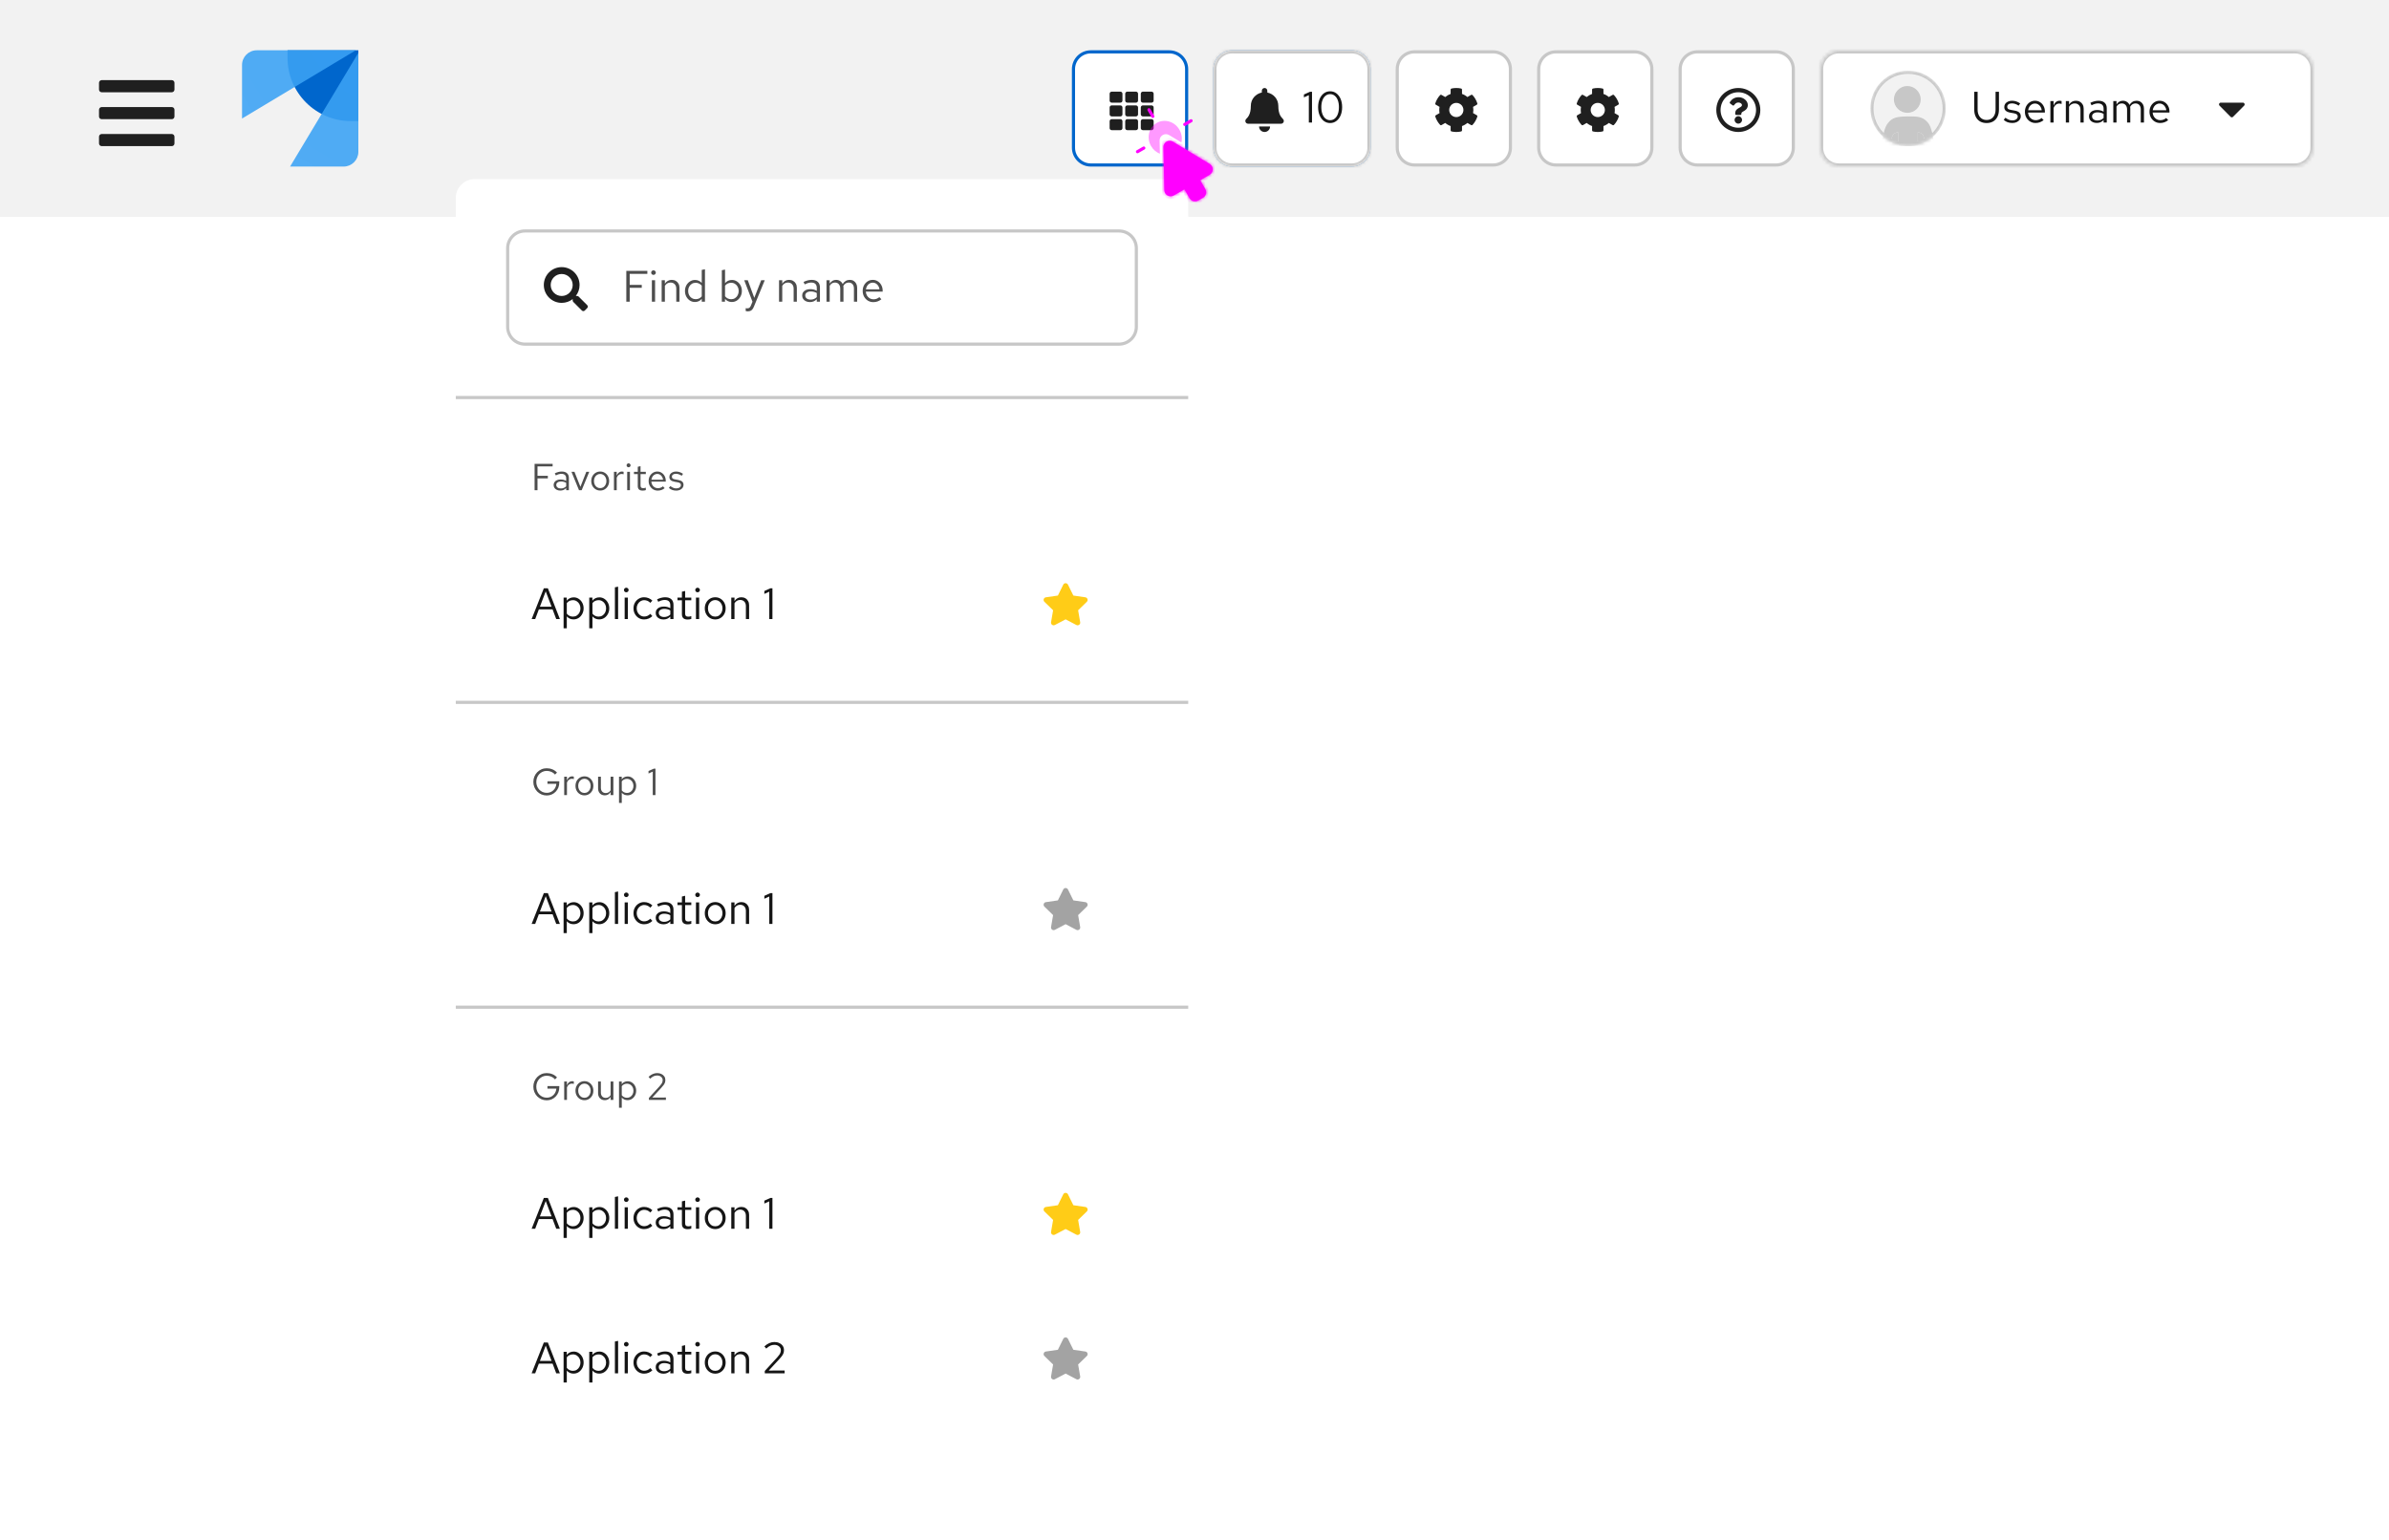 <svg width="760" height="490" viewBox="0 0 760 490" fill="none" xmlns="http://www.w3.org/2000/svg">
<rect width="760" height="490" fill="white"/>
<rect width="760" height="69" fill="#F2F2F2"/>
<path d="M54.643 42.643C55.116 42.643 55.5 43.027 55.5 43.5V45.643C55.5 46.116 55.116 46.5 54.643 46.5H32.357C31.884 46.5 31.5 46.116 31.5 45.643V43.5C31.5 43.027 31.884 42.643 32.357 42.643H54.643ZM54.643 34.071C55.116 34.071 55.5 34.455 55.5 34.929V37.071C55.5 37.545 55.116 37.929 54.643 37.929H32.357C31.884 37.929 31.5 37.545 31.5 37.071V34.929C31.5 34.455 31.884 34.071 32.357 34.071H54.643ZM54.643 25.5C55.116 25.5 55.5 25.884 55.5 26.357V28.5C55.5 28.973 55.116 29.357 54.643 29.357H32.357C31.884 29.357 31.5 28.973 31.5 28.5V26.357C31.5 25.884 31.884 25.5 32.357 25.5H54.643Z" fill="#1F1F1F"/>
<path fill-rule="evenodd" clip-rule="evenodd" d="M91.478 16H114V38.522H111.587C100.481 38.522 91.478 29.519 91.478 18.413V16Z" fill="#0066CC"/>
<path fill-rule="evenodd" clip-rule="evenodd" d="M114 16.804L92.283 53H109.316C111.903 53 114 50.903 114 48.316V16.804Z" fill="url(#paint0_linear_1544_58565)"/>
<path fill-rule="evenodd" clip-rule="evenodd" d="M113.196 16L77 37.717V20.683C77 18.097 79.097 16 81.684 16L113.196 16Z" fill="url(#paint1_linear_1544_58565)"/>
<path d="M347 16.5H372C375.038 16.5 377.5 18.962 377.5 22V47C377.5 50.038 375.038 52.5 372 52.5H347C343.962 52.5 341.5 50.038 341.5 47V22C341.5 18.962 343.962 16.5 347 16.5Z" fill="white"/>
<path d="M347 16.5H372C375.038 16.5 377.5 18.962 377.5 22V47C377.5 50.038 375.038 52.5 372 52.5H347C343.962 52.5 341.5 50.038 341.5 47V22C341.5 18.962 343.962 16.5 347 16.5Z" stroke="#0066CC"/>
<path fill-rule="evenodd" clip-rule="evenodd" d="M356.427 32.666C356.79 32.666 357.083 32.373 357.083 32.01V29.823C357.083 29.46 356.79 29.166 356.427 29.166H353.656C353.294 29.166 353 29.46 353 29.823V32.01C353 32.373 353.294 32.666 353.656 32.666H356.427ZM366.344 32.666C366.706 32.666 367 32.373 367 32.01V29.823C367 29.46 366.706 29.166 366.344 29.166H363.573C363.21 29.166 362.917 29.46 362.917 29.823V32.01C362.917 32.373 363.21 32.666 363.573 32.666H366.344ZM361.385 32.666C361.748 32.666 362.042 32.373 362.042 32.01V29.823C362.042 29.46 361.748 29.166 361.385 29.166H358.615C358.252 29.166 357.958 29.46 357.958 29.823V32.01C357.958 32.373 358.252 32.666 358.615 32.666H361.385ZM361.385 37.041C361.748 37.041 362.042 36.748 362.042 36.385V34.198C362.042 33.835 361.748 33.541 361.385 33.541H358.615C358.252 33.541 357.958 33.835 357.958 34.198V36.385C357.958 36.748 358.252 37.041 358.615 37.041H361.385ZM356.427 37.041C356.79 37.041 357.083 36.748 357.083 36.385V34.198C357.083 33.835 356.79 33.541 356.427 33.541H353.656C353.294 33.541 353 33.835 353 34.198V36.385C353 36.748 353.294 37.041 353.656 37.041H356.427ZM366.344 37.041C366.706 37.041 367 36.748 367 36.385V34.198C367 33.835 366.706 33.541 366.344 33.541H363.573C363.21 33.541 362.917 33.835 362.917 34.198V36.385C362.917 36.748 363.21 37.041 363.573 37.041H366.344ZM356.427 41.416C356.79 41.416 357.083 41.123 357.083 40.76V38.573C357.083 38.21 356.79 37.916 356.427 37.916H353.656C353.294 37.916 353 38.21 353 38.573V40.76C353 41.123 353.294 41.416 353.656 41.416H356.427ZM366.344 41.416C366.706 41.416 367 41.123 367 40.76V38.573C367 38.21 366.706 37.916 366.344 37.916H363.573C363.21 37.916 362.917 38.21 362.917 38.573V40.76C362.917 41.123 363.21 41.416 363.573 41.416H366.344ZM361.385 41.416C361.748 41.416 362.042 41.123 362.042 40.76V38.573C362.042 38.21 361.748 37.916 361.385 37.916H358.615C358.252 37.916 357.958 38.21 357.958 38.573V40.76C357.958 41.123 358.252 41.416 358.615 41.416H361.385Z" fill="#1F1F1F"/>
<path d="M386 22C386 18.686 388.686 16 392 16H430C433.314 16 436 18.686 436 22V47C436 50.314 433.314 53 430 53H392C388.686 53 386 50.314 386 47V22Z" fill="#0066CC"/>
<mask id="path-9-inside-1_1544_58565" fill="white">
<path d="M386 22C386 18.686 388.686 16 392 16H430C433.314 16 436 18.686 436 22V47C436 50.314 433.314 53 430 53H392C388.686 53 386 50.314 386 47V22Z"/>
</mask>
<path d="M386 22C386 18.686 388.686 16 392 16H430C433.314 16 436 18.686 436 22V47C436 50.314 433.314 53 430 53H392C388.686 53 386 50.314 386 47V22Z" fill="white"/>
<path d="M392 16V17H430V16V15H392V16ZM436 22H435V47H436H437V22H436ZM430 53V52H392V53V54H430V53ZM386 47H387V22H386H385V47H386ZM392 53V52C389.239 52 387 49.761 387 47H386H385C385 50.866 388.134 54 392 54V53ZM436 47H435C435 49.761 432.761 52 430 52V53V54C433.866 54 437 50.866 437 47H436ZM430 16V17C432.761 17 435 19.239 435 22H436H437C437 18.134 433.866 15 430 15V16ZM392 16V15C388.134 15 385 18.134 385 22H386H387C387 19.239 389.239 17 392 17V16Z" fill="#C7C7C7" mask="url(#path-9-inside-1_1544_58565)"/>
<path d="M404.041 40.25C404.041 41.217 403.257 42 402.292 42C401.326 42 400.543 41.217 400.543 40.25H404.041ZM402.292 28C402.775 28 403.166 28.392 403.166 28.875V29.445C405.174 29.863 406.665 31.563 406.665 33.688C406.665 36.485 407.653 37.339 408.181 37.906C408.345 38.082 408.418 38.294 408.417 38.5C408.414 38.948 408.062 39.375 407.539 39.375H397.045C396.522 39.375 396.17 38.948 396.167 38.5C396.165 38.294 396.238 38.083 396.402 37.906C396.93 37.339 397.919 36.485 397.919 33.688C397.919 31.563 399.409 29.863 401.418 29.445V28.875C401.418 28.392 401.809 28 402.292 28Z" fill="#1F1F1F"/>
<path d="M416.374 39V30.292L414.806 30.992V30.068L416.752 29.2H417.382V39H416.374ZM423.145 39.154C422.399 39.154 421.736 38.939 421.157 38.51C420.588 38.081 420.14 37.488 419.813 36.732C419.487 35.967 419.323 35.089 419.323 34.1C419.323 33.101 419.487 32.224 419.813 31.468C420.14 30.712 420.588 30.119 421.157 29.69C421.736 29.261 422.399 29.046 423.145 29.046C423.892 29.046 424.55 29.261 425.119 29.69C425.698 30.119 426.151 30.712 426.477 31.468C426.804 32.224 426.967 33.101 426.967 34.1C426.967 35.089 426.804 35.967 426.477 36.732C426.151 37.488 425.698 38.081 425.119 38.51C424.55 38.939 423.892 39.154 423.145 39.154ZM423.145 38.244C423.715 38.244 424.205 38.076 424.615 37.74C425.035 37.395 425.362 36.914 425.595 36.298C425.829 35.673 425.945 34.94 425.945 34.1C425.945 33.26 425.829 32.532 425.595 31.916C425.362 31.291 425.035 30.81 424.615 30.474C424.205 30.129 423.715 29.956 423.145 29.956C422.585 29.956 422.095 30.129 421.675 30.474C421.255 30.81 420.929 31.291 420.695 31.916C420.462 32.532 420.345 33.26 420.345 34.1C420.345 34.94 420.462 35.673 420.695 36.298C420.929 36.914 421.255 37.395 421.675 37.74C422.095 38.076 422.585 38.244 423.145 38.244Z" fill="#151515"/>
<path d="M450 16.5H475C478.038 16.5 480.5 18.962 480.5 22V47C480.5 50.038 478.038 52.5 475 52.5H450C446.962 52.5 444.5 50.038 444.5 47V22C444.5 18.962 446.962 16.5 450 16.5Z" fill="white"/>
<path d="M450 16.5H475C478.038 16.5 480.5 18.962 480.5 22V47C480.5 50.038 478.038 52.5 475 52.5H450C446.962 52.5 444.5 50.038 444.5 47V22C444.5 18.962 446.962 16.5 450 16.5Z" stroke="#C7C7C7"/>
<path d="M461.747 28.169C462.733 27.949 463.796 27.938 464.833 28.169C464.988 28.203 465.099 28.342 465.099 28.5V29.886C465.729 30.106 466.311 30.441 466.816 30.876L468.02 30.182C468.156 30.103 468.331 30.131 468.438 30.247C469.136 31.003 469.671 31.912 469.984 32.917C470.029 33.069 469.967 33.233 469.829 33.312L468.625 34.007C468.746 34.661 468.746 35.334 468.625 35.988L469.829 36.683C469.967 36.762 470.029 36.925 469.987 37.08C469.674 38.087 469.139 38.996 468.441 39.75C468.334 39.868 468.162 39.894 468.023 39.815L466.819 39.121C466.311 39.553 465.729 39.888 465.102 40.111V41.5C465.102 41.658 464.991 41.797 464.836 41.831C463.85 42.051 462.787 42.062 461.75 41.831C461.595 41.797 461.484 41.658 461.484 41.5V40.111C460.854 39.891 460.272 39.556 459.767 39.121L458.562 39.815C458.427 39.894 458.252 39.866 458.145 39.75C457.447 38.993 456.912 38.085 456.599 37.08C456.554 36.928 456.616 36.764 456.755 36.685L457.958 35.991C457.837 35.337 457.837 34.664 457.958 34.01L456.755 33.314C456.616 33.235 456.551 33.072 456.599 32.92C456.912 31.912 457.447 31.003 458.145 30.25C458.252 30.131 458.424 30.106 458.562 30.184L459.764 30.879C460.272 30.447 460.854 30.112 461.481 29.889V28.5C461.481 28.342 461.592 28.203 461.747 28.169ZM463.29 32.739C462.044 32.739 461.029 33.752 461.029 34.997C461.029 36.242 462.044 37.255 463.29 37.255C464.536 37.255 465.551 36.242 465.551 34.997C465.551 33.752 464.536 32.739 463.29 32.739Z" fill="#1F1F1F"/>
<path d="M495 16.5H520C523.038 16.5 525.5 18.962 525.5 22V47C525.5 50.038 523.038 52.5 520 52.5H495C491.962 52.5 489.5 50.038 489.5 47V22C489.5 18.962 491.962 16.5 495 16.5Z" fill="white"/>
<path d="M495 16.5H520C523.038 16.5 525.5 18.962 525.5 22V47C525.5 50.038 523.038 52.5 520 52.5H495C491.962 52.5 489.5 50.038 489.5 47V22C489.5 18.962 491.962 16.5 495 16.5Z" stroke="#C7C7C7"/>
<path d="M506.747 28.169C507.733 27.949 508.796 27.938 509.833 28.169C509.988 28.203 510.099 28.342 510.099 28.5V29.886C510.729 30.106 511.311 30.441 511.816 30.876L513.02 30.182C513.156 30.103 513.331 30.131 513.438 30.247C514.136 31.003 514.671 31.912 514.984 32.917C515.029 33.069 514.967 33.233 514.829 33.312L513.625 34.007C513.746 34.661 513.746 35.334 513.625 35.988L514.829 36.683C514.967 36.762 515.029 36.925 514.987 37.08C514.674 38.087 514.139 38.996 513.441 39.75C513.334 39.868 513.162 39.894 513.023 39.815L511.819 39.121C511.311 39.553 510.729 39.888 510.102 40.111V41.5C510.102 41.658 509.991 41.797 509.836 41.831C508.85 42.051 507.787 42.062 506.75 41.831C506.595 41.797 506.484 41.658 506.484 41.5V40.111C505.854 39.891 505.272 39.556 504.767 39.121L503.562 39.815C503.427 39.894 503.252 39.866 503.145 39.75C502.447 38.993 501.912 38.085 501.599 37.08C501.554 36.928 501.616 36.764 501.755 36.685L502.958 35.991C502.837 35.337 502.837 34.664 502.958 34.01L501.755 33.314C501.616 33.235 501.551 33.072 501.599 32.92C501.912 31.912 502.447 31.003 503.145 30.25C503.252 30.131 503.424 30.106 503.562 30.184L504.764 30.879C505.272 30.447 505.854 30.112 506.481 29.889V28.5C506.481 28.342 506.592 28.203 506.747 28.169ZM508.29 32.739C507.044 32.739 506.029 33.752 506.029 34.997C506.029 36.242 507.044 37.255 508.29 37.255C509.536 37.255 510.551 36.242 510.551 34.997C510.551 33.752 509.536 32.739 508.29 32.739Z" fill="#1F1F1F"/>
<path d="M540 16.5H565C568.038 16.5 570.5 18.962 570.5 22V47C570.5 50.038 568.038 52.5 565 52.5H540C536.962 52.5 534.5 50.038 534.5 47V22C534.5 18.962 536.962 16.5 540 16.5Z" fill="white"/>
<path d="M540 16.5H565C568.038 16.5 570.5 18.962 570.5 22V47C570.5 50.038 568.038 52.5 565 52.5H540C536.962 52.5 534.5 50.038 534.5 47V22C534.5 18.962 536.962 16.5 540 16.5Z" stroke="#C7C7C7"/>
<path d="M553 28C556.866 28 560 31.135 560 35C560 38.867 556.866 42 553 42C549.134 42 546 38.867 546 35C546 31.135 549.134 28 553 28ZM553 29.355C549.88 29.355 547.354 31.881 547.354 35C547.354 38.121 549.88 40.645 553 40.645C556.121 40.645 558.646 38.12 558.646 35C558.646 31.88 556.119 29.355 553 29.355ZM553 36.976C553.654 36.976 554.185 37.508 554.186 38.161C554.186 38.815 553.654 39.347 553 39.347C552.346 39.347 551.814 38.815 551.814 38.161C551.815 37.508 552.346 36.976 553 36.976ZM553.163 30.936C554.548 30.936 556.027 32.017 556.027 33.442C556.027 35.334 553.983 35.364 553.983 36.063V36.242C553.983 36.429 553.831 36.581 553.645 36.581H552.355C552.169 36.581 552.017 36.429 552.017 36.242V35.997C552.017 34.989 552.782 34.585 553.36 34.261C553.856 33.983 554.159 33.794 554.159 33.427C554.159 32.94 553.538 32.616 553.036 32.616C552.382 32.616 552.08 32.926 551.655 33.462C551.541 33.606 551.332 33.634 551.185 33.523L550.399 32.927C550.255 32.818 550.223 32.614 550.325 32.465C550.992 31.486 551.841 30.936 553.163 30.936Z" fill="#1F1F1F"/>
<mask id="path-19-inside-2_1544_58565" fill="white">
<path d="M579 22C579 18.686 581.686 16 585 16H730C733.314 16 736 18.686 736 22V47C736 50.314 733.314 53 730 53H585C581.686 53 579 50.314 579 47V22Z"/>
</mask>
<path d="M579 22C579 18.686 581.686 16 585 16H730C733.314 16 736 18.686 736 22V47C736 50.314 733.314 53 730 53H585C581.686 53 579 50.314 579 47V22Z" fill="white"/>
<path d="M585 16V17H730V16V15H585V16ZM736 22H735V47H736H737V22H736ZM730 53V52H585V53V54H730V53ZM579 47H580V22H579H578V47H579ZM585 53V52C582.239 52 580 49.761 580 47H579H578C578 50.866 581.134 54 585 54V53ZM736 47H735C735 49.761 732.761 52 730 52V53V54C733.866 54 737 50.866 737 47H736ZM730 16V17C732.761 17 735 19.239 735 22H736H737C737 18.134 733.866 15 730 15V16ZM585 16V15C581.134 15 578 18.134 578 22H579H580C580 19.239 582.239 17 585 17V16Z" fill="#C7C7C7" mask="url(#path-19-inside-2_1544_58565)"/>
<g clip-path="url(#clip0_1544_58565)">
<circle cx="607" cy="34.5" r="12" fill="#F2F2F2"/>
<mask id="mask0_1544_58565" style="mask-type:luminance" maskUnits="userSpaceOnUse" x="595" y="22" width="24" height="25">
<circle cx="607" cy="34.5" r="12" fill="white"/>
</mask>
<g mask="url(#mask0_1544_58565)">
<path fill-rule="evenodd" clip-rule="evenodd" d="M606.762 35.904C604.429 35.904 602.496 33.971 602.496 31.639C602.496 29.306 604.429 27.373 606.762 27.373C609.096 27.373 611.029 29.306 611.029 31.639C611.029 33.971 609.162 35.904 606.762 35.904Z" fill="#C7C7C7"/>
<path d="M603.829 46.492V42.027C602.496 42.294 601.896 42.96 601.762 44.36L601.696 46.492H603.829Z" fill="#C7C7C7"/>
<path d="M601.696 46.5L601.762 44.367C601.896 42.968 602.496 42.301 603.829 42.035V46.5H610.096V42.035C611.429 42.301 612.029 42.968 612.162 44.367L612.229 46.5H615.362C615.096 43.901 614.496 40.502 613.429 39.169C612.696 38.236 611.896 37.703 611.096 37.437C610.296 37.17 609.896 37.037 606.896 37.037C603.896 37.037 602.829 37.503 602.829 37.503C602.029 37.77 601.229 38.303 600.562 39.236C599.429 40.502 598.829 43.968 598.562 46.5H601.696Z" fill="#C7C7C7"/>
<path d="M612.229 46.492L612.162 44.36C612.029 42.96 611.429 42.294 610.096 42.027V46.492H612.229Z" fill="#C7C7C7"/>
<path d="M607 23C613.351 23 618.5 28.147 618.5 34.496C618.5 40.845 613.351 45.992 607 45.992C600.649 45.992 595.5 40.845 595.5 34.496C595.5 28.147 600.649 23 607 23Z" stroke="#C7C7C7"/>
</g>
</g>
<path d="M631.984 39.154C631.181 39.154 630.481 38.981 629.884 38.636C629.296 38.281 628.843 37.782 628.526 37.138C628.209 36.494 628.05 35.733 628.05 34.856V29.2H629.128V34.856C629.128 35.528 629.245 36.111 629.478 36.606C629.711 37.101 630.043 37.488 630.472 37.768C630.901 38.039 631.405 38.174 631.984 38.174C632.563 38.174 633.067 38.039 633.496 37.768C633.925 37.488 634.257 37.101 634.49 36.606C634.723 36.111 634.84 35.528 634.84 34.856V29.2H635.918V34.856C635.918 35.733 635.759 36.494 635.442 37.138C635.125 37.782 634.672 38.281 634.084 38.636C633.496 38.981 632.796 39.154 631.984 39.154ZM640.199 39.14C639.639 39.14 639.121 39.056 638.645 38.888C638.169 38.711 637.763 38.459 637.427 38.132L637.973 37.46C638.384 37.759 638.762 37.978 639.107 38.118C639.452 38.249 639.807 38.314 640.171 38.314C640.666 38.314 641.076 38.197 641.403 37.964C641.73 37.731 641.893 37.432 641.893 37.068C641.893 36.788 641.795 36.569 641.599 36.41C641.412 36.251 641.1 36.13 640.661 36.046L639.541 35.85C638.878 35.729 638.388 35.523 638.071 35.234C637.763 34.945 637.609 34.553 637.609 34.058C637.609 33.666 637.712 33.321 637.917 33.022C638.132 32.723 638.426 32.49 638.799 32.322C639.172 32.145 639.597 32.056 640.073 32.056C640.54 32.056 640.983 32.126 641.403 32.266C641.823 32.397 642.248 32.611 642.677 32.91L642.173 33.624C641.818 33.372 641.464 33.19 641.109 33.078C640.754 32.957 640.395 32.896 640.031 32.896C639.583 32.896 639.224 32.994 638.953 33.19C638.682 33.386 638.547 33.652 638.547 33.988C638.547 34.268 638.631 34.483 638.799 34.632C638.976 34.781 639.284 34.893 639.723 34.968L640.871 35.178C641.562 35.299 642.066 35.509 642.383 35.808C642.7 36.107 642.859 36.508 642.859 37.012C642.859 37.413 642.742 37.777 642.509 38.104C642.276 38.421 641.958 38.673 641.557 38.86C641.156 39.047 640.703 39.14 640.199 39.14ZM647.564 39.14C646.929 39.14 646.355 38.986 645.842 38.678C645.328 38.361 644.922 37.936 644.624 37.404C644.325 36.863 644.176 36.256 644.176 35.584C644.176 34.912 644.316 34.31 644.596 33.778C644.885 33.246 645.272 32.826 645.758 32.518C646.243 32.21 646.784 32.056 647.382 32.056C647.988 32.056 648.525 32.21 648.992 32.518C649.468 32.817 649.841 33.227 650.112 33.75C650.392 34.263 650.532 34.847 650.532 35.5V35.808H645.17C645.207 36.275 645.333 36.695 645.548 37.068C645.772 37.432 646.061 37.721 646.416 37.936C646.78 38.141 647.176 38.244 647.606 38.244C647.96 38.244 648.301 38.183 648.628 38.062C648.964 37.931 649.248 37.759 649.482 37.544L650.126 38.23C649.734 38.538 649.328 38.767 648.908 38.916C648.488 39.065 648.04 39.14 647.564 39.14ZM645.198 35.08H649.524C649.477 34.669 649.351 34.305 649.146 33.988C648.95 33.661 648.698 33.405 648.39 33.218C648.091 33.031 647.755 32.938 647.382 32.938C647.008 32.938 646.668 33.031 646.36 33.218C646.052 33.395 645.795 33.647 645.59 33.974C645.394 34.291 645.263 34.66 645.198 35.08ZM652.277 39V32.168H653.299V33.568C653.476 33.092 653.728 32.723 654.055 32.462C654.391 32.191 654.773 32.056 655.203 32.056C655.324 32.056 655.436 32.065 655.539 32.084C655.641 32.093 655.744 32.117 655.847 32.154V33.078C655.735 33.041 655.613 33.013 655.483 32.994C655.361 32.966 655.245 32.952 655.133 32.952C654.713 32.952 654.344 33.073 654.027 33.316C653.719 33.559 653.476 33.899 653.299 34.338V39H652.277ZM657.198 39V32.168H658.22V33.274C658.482 32.863 658.794 32.56 659.158 32.364C659.522 32.159 659.933 32.056 660.39 32.056C660.885 32.056 661.314 32.163 661.678 32.378C662.052 32.583 662.341 32.877 662.546 33.26C662.761 33.633 662.868 34.072 662.868 34.576V39H661.846V34.87C661.846 34.263 661.678 33.787 661.342 33.442C661.016 33.087 660.572 32.91 660.012 32.91C659.639 32.91 659.298 32.999 658.99 33.176C658.682 33.353 658.426 33.615 658.22 33.96V39H657.198ZM667.037 39.126C666.552 39.126 666.122 39.037 665.749 38.86C665.376 38.683 665.082 38.44 664.867 38.132C664.662 37.815 664.559 37.451 664.559 37.04C664.559 36.629 664.666 36.275 664.881 35.976C665.096 35.668 665.394 35.43 665.777 35.262C666.16 35.094 666.608 35.01 667.121 35.01C667.513 35.01 667.882 35.052 668.227 35.136C668.582 35.22 668.908 35.355 669.207 35.542V34.604C669.207 34.044 669.058 33.624 668.759 33.344C668.46 33.055 668.022 32.91 667.443 32.91C667.126 32.91 666.799 32.957 666.463 33.05C666.136 33.143 665.772 33.293 665.371 33.498L664.993 32.714C665.908 32.275 666.766 32.056 667.569 32.056C668.418 32.056 669.072 32.266 669.529 32.686C669.986 33.097 670.215 33.689 670.215 34.464V39H669.207V38.202C668.908 38.51 668.577 38.743 668.213 38.902C667.849 39.051 667.457 39.126 667.037 39.126ZM665.539 37.012C665.539 37.413 665.693 37.735 666.001 37.978C666.318 38.221 666.734 38.342 667.247 38.342C667.63 38.342 667.98 38.277 668.297 38.146C668.624 38.015 668.927 37.819 669.207 37.558V36.242C668.918 36.074 668.619 35.953 668.311 35.878C668.003 35.794 667.658 35.752 667.275 35.752C666.752 35.752 666.332 35.869 666.015 36.102C665.698 36.326 665.539 36.629 665.539 37.012ZM672.292 39V32.168H673.314V33.232C673.576 32.84 673.874 32.546 674.21 32.35C674.546 32.154 674.924 32.056 675.344 32.056C675.83 32.056 676.254 32.177 676.618 32.42C676.982 32.653 677.258 32.975 677.444 33.386C677.715 32.947 678.037 32.616 678.41 32.392C678.793 32.168 679.232 32.056 679.726 32.056C680.184 32.056 680.585 32.163 680.93 32.378C681.285 32.593 681.56 32.891 681.756 33.274C681.952 33.647 682.05 34.086 682.05 34.59V39H681.028V34.842C681.028 34.245 680.879 33.773 680.58 33.428C680.282 33.083 679.871 32.91 679.348 32.91C678.994 32.91 678.672 32.999 678.382 33.176C678.102 33.353 677.855 33.624 677.64 33.988C677.659 34.081 677.673 34.179 677.682 34.282C677.692 34.385 677.696 34.487 677.696 34.59V39H676.674V34.842C676.674 34.245 676.52 33.773 676.212 33.428C675.914 33.083 675.503 32.91 674.98 32.91C674.28 32.91 673.725 33.246 673.314 33.918V39H672.292ZM687.198 39.14C686.564 39.14 685.99 38.986 685.476 38.678C684.963 38.361 684.557 37.936 684.258 37.404C683.96 36.863 683.81 36.256 683.81 35.584C683.81 34.912 683.95 34.31 684.23 33.778C684.52 33.246 684.907 32.826 685.392 32.518C685.878 32.21 686.419 32.056 687.016 32.056C687.623 32.056 688.16 32.21 688.626 32.518C689.102 32.817 689.476 33.227 689.746 33.75C690.026 34.263 690.166 34.847 690.166 35.5V35.808H684.804C684.842 36.275 684.968 36.695 685.182 37.068C685.406 37.432 685.696 37.721 686.05 37.936C686.414 38.141 686.811 38.244 687.24 38.244C687.595 38.244 687.936 38.183 688.262 38.062C688.598 37.931 688.883 37.759 689.116 37.544L689.76 38.23C689.368 38.538 688.962 38.767 688.542 38.916C688.122 39.065 687.674 39.14 687.198 39.14ZM684.832 35.08H689.158C689.112 34.669 688.986 34.305 688.78 33.988C688.584 33.661 688.332 33.405 688.024 33.218C687.726 33.031 687.39 32.938 687.016 32.938C686.643 32.938 686.302 33.031 685.994 33.218C685.686 33.395 685.43 33.647 685.224 33.974C685.028 34.291 684.898 34.66 684.832 35.08Z" fill="#151515"/>
<path d="M713.534 32.666C714.023 32.666 714.267 33.261 713.921 33.61L710.388 37.171C710.174 37.387 709.825 37.387 709.611 37.171L706.079 33.61C705.733 33.261 705.977 32.666 706.466 32.666H713.534Z" fill="#1F1F1F"/>
<g filter="url(#filter0_d_1544_58565)">
<path d="M145 59C145 55.686 147.686 53 151 53H372C375.314 53 378 55.686 378 59V453C378 456.314 375.314 459 372 459H151C147.686 459 145 456.314 145 453V59Z" fill="white"/>
<path d="M167 69.5H356C359.038 69.5 361.5 71.962 361.5 75V100C361.5 103.038 359.038 105.5 356 105.5H167C163.962 105.5 161.5 103.038 161.5 100V75C161.5 71.962 163.962 69.5 167 69.5Z" fill="white"/>
<path d="M167 69.5H356C359.038 69.5 361.5 71.962 361.5 75V100C361.5 103.038 359.038 105.5 356 105.5H167C163.962 105.5 161.5 103.038 161.5 100V75C161.5 71.962 163.962 69.5 167 69.5Z" stroke="#C7C7C7"/>
<path d="M178.688 81C181.829 81 184.375 83.546 184.375 86.688C184.375 88.008 183.927 89.222 183.172 90.188H183.617C183.792 90.188 183.959 90.256 184.082 90.379L186.809 93.106C187.063 93.362 187.063 93.778 186.806 94.035L186.032 94.809C185.778 95.066 185.363 95.065 185.105 94.809L182.379 92.082C182.256 91.959 182.188 91.792 182.188 91.617V91.172C181.222 91.927 180.008 92.375 178.688 92.375C175.546 92.375 173 89.829 173 86.688C173 83.546 175.546 81 178.688 81ZM178.688 83.188C176.752 83.188 175.188 84.754 175.188 86.688C175.188 88.623 176.754 90.188 178.688 90.188C180.623 90.188 182.187 88.621 182.188 86.688C182.188 84.752 180.621 83.188 178.688 83.188Z" fill="#1F1F1F"/>
<path d="M199.246 92V82.2H205.938V83.152H200.324V86.652H204.16V87.59H200.324V92H199.246ZM207.376 92V85.168H208.398V92H207.376ZM207.894 83.474C207.689 83.474 207.511 83.404 207.362 83.264C207.222 83.115 207.152 82.942 207.152 82.746C207.152 82.55 207.222 82.382 207.362 82.242C207.511 82.093 207.689 82.018 207.894 82.018C208.099 82.018 208.272 82.093 208.412 82.242C208.561 82.382 208.636 82.55 208.636 82.746C208.636 82.942 208.561 83.115 208.412 83.264C208.272 83.404 208.099 83.474 207.894 83.474ZM210.493 92V85.168H211.515V86.274C211.777 85.863 212.089 85.56 212.453 85.364C212.817 85.159 213.228 85.056 213.685 85.056C214.18 85.056 214.609 85.163 214.973 85.378C215.347 85.583 215.636 85.877 215.841 86.26C216.056 86.633 216.163 87.072 216.163 87.576V92H215.141V87.87C215.141 87.263 214.973 86.787 214.637 86.442C214.311 86.087 213.867 85.91 213.307 85.91C212.934 85.91 212.593 85.999 212.285 86.176C211.977 86.353 211.721 86.615 211.515 86.96V92H210.493ZM221.06 92.098C220.472 92.098 219.94 91.944 219.464 91.636C218.988 91.319 218.61 90.899 218.33 90.376C218.05 89.844 217.91 89.251 217.91 88.598C217.91 87.935 218.05 87.343 218.33 86.82C218.619 86.288 219.007 85.868 219.492 85.56C219.977 85.243 220.519 85.084 221.116 85.084C221.536 85.084 221.928 85.168 222.292 85.336C222.656 85.495 222.973 85.728 223.244 86.036V81.892L224.266 81.682V92H223.244V91.09C222.983 91.417 222.665 91.669 222.292 91.846C221.919 92.014 221.508 92.098 221.06 92.098ZM221.312 91.202C221.713 91.202 222.082 91.123 222.418 90.964C222.754 90.805 223.029 90.581 223.244 90.292V86.904C223.02 86.615 222.735 86.391 222.39 86.232C222.054 86.064 221.695 85.98 221.312 85.98C220.855 85.98 220.444 86.092 220.08 86.316C219.725 86.54 219.441 86.848 219.226 87.24C219.021 87.632 218.918 88.08 218.918 88.584C218.918 89.079 219.021 89.527 219.226 89.928C219.441 90.32 219.725 90.633 220.08 90.866C220.444 91.09 220.855 91.202 221.312 91.202ZM229.634 92V81.99L230.656 81.78V86.106C230.917 85.779 231.235 85.527 231.608 85.35C231.981 85.173 232.397 85.084 232.854 85.084C233.451 85.084 233.983 85.243 234.45 85.56C234.926 85.868 235.304 86.288 235.584 86.82C235.864 87.343 236.004 87.931 236.004 88.584C236.004 89.237 235.859 89.83 235.57 90.362C235.29 90.894 234.907 91.319 234.422 91.636C233.946 91.944 233.405 92.098 232.798 92.098C232.369 92.098 231.967 92.014 231.594 91.846C231.23 91.669 230.913 91.421 230.642 91.104V92H229.634ZM232.602 91.216C233.059 91.216 233.465 91.104 233.82 90.88C234.184 90.647 234.469 90.334 234.674 89.942C234.889 89.541 234.996 89.093 234.996 88.598C234.996 88.094 234.889 87.646 234.674 87.254C234.469 86.862 234.184 86.554 233.82 86.33C233.465 86.097 233.059 85.98 232.602 85.98C232.201 85.98 231.827 86.064 231.482 86.232C231.146 86.391 230.871 86.619 230.656 86.918V90.264C230.88 90.563 231.16 90.796 231.496 90.964C231.841 91.132 232.21 91.216 232.602 91.216ZM237.885 95.066C237.67 95.066 237.451 95.033 237.227 94.968V94.058C237.32 94.077 237.418 94.091 237.521 94.1C237.624 94.109 237.712 94.114 237.787 94.114C238.048 94.114 238.263 94.044 238.431 93.904C238.608 93.764 238.758 93.545 238.879 93.246L239.383 92L236.751 85.168H237.885L239.957 90.782L242.155 85.168H243.289L239.845 93.554C239.696 93.918 239.532 94.212 239.355 94.436C239.178 94.66 238.972 94.819 238.739 94.912C238.506 95.015 238.221 95.066 237.885 95.066ZM247.831 92V85.168H248.853V86.274C249.115 85.863 249.427 85.56 249.791 85.364C250.155 85.159 250.566 85.056 251.023 85.056C251.518 85.056 251.947 85.163 252.311 85.378C252.685 85.583 252.974 85.877 253.179 86.26C253.394 86.633 253.501 87.072 253.501 87.576V92H252.479V87.87C252.479 87.263 252.311 86.787 251.975 86.442C251.649 86.087 251.205 85.91 250.645 85.91C250.272 85.91 249.931 85.999 249.623 86.176C249.315 86.353 249.059 86.615 248.853 86.96V92H247.831ZM257.67 92.126C257.185 92.126 256.755 92.037 256.382 91.86C256.009 91.683 255.715 91.44 255.5 91.132C255.295 90.815 255.192 90.451 255.192 90.04C255.192 89.629 255.299 89.275 255.514 88.976C255.729 88.668 256.027 88.43 256.41 88.262C256.793 88.094 257.241 88.01 257.754 88.01C258.146 88.01 258.515 88.052 258.86 88.136C259.215 88.22 259.541 88.355 259.84 88.542V87.604C259.84 87.044 259.691 86.624 259.392 86.344C259.093 86.055 258.655 85.91 258.076 85.91C257.759 85.91 257.432 85.957 257.096 86.05C256.769 86.143 256.405 86.293 256.004 86.498L255.626 85.714C256.541 85.275 257.399 85.056 258.202 85.056C259.051 85.056 259.705 85.266 260.162 85.686C260.619 86.097 260.848 86.689 260.848 87.464V92H259.84V91.202C259.541 91.51 259.21 91.743 258.846 91.902C258.482 92.051 258.09 92.126 257.67 92.126ZM256.172 90.012C256.172 90.413 256.326 90.735 256.634 90.978C256.951 91.221 257.367 91.342 257.88 91.342C258.263 91.342 258.613 91.277 258.93 91.146C259.257 91.015 259.56 90.819 259.84 90.558V89.242C259.551 89.074 259.252 88.953 258.944 88.878C258.636 88.794 258.291 88.752 257.908 88.752C257.385 88.752 256.965 88.869 256.648 89.102C256.331 89.326 256.172 89.629 256.172 90.012ZM262.925 92V85.168H263.947V86.232C264.208 85.84 264.507 85.546 264.843 85.35C265.179 85.154 265.557 85.056 265.977 85.056C266.462 85.056 266.887 85.177 267.251 85.42C267.615 85.653 267.89 85.975 268.077 86.386C268.348 85.947 268.67 85.616 269.043 85.392C269.426 85.168 269.864 85.056 270.359 85.056C270.816 85.056 271.218 85.163 271.563 85.378C271.918 85.593 272.193 85.891 272.389 86.274C272.585 86.647 272.683 87.086 272.683 87.59V92H271.661V87.842C271.661 87.245 271.512 86.773 271.213 86.428C270.914 86.083 270.504 85.91 269.981 85.91C269.626 85.91 269.304 85.999 269.015 86.176C268.735 86.353 268.488 86.624 268.273 86.988C268.292 87.081 268.306 87.179 268.315 87.282C268.324 87.385 268.329 87.487 268.329 87.59V92H267.307V87.842C267.307 87.245 267.153 86.773 266.845 86.428C266.546 86.083 266.136 85.91 265.613 85.91C264.913 85.91 264.358 86.246 263.947 86.918V92H262.925ZM277.831 92.14C277.197 92.14 276.623 91.986 276.109 91.678C275.596 91.361 275.19 90.936 274.891 90.404C274.593 89.863 274.443 89.256 274.443 88.584C274.443 87.912 274.583 87.31 274.863 86.778C275.153 86.246 275.54 85.826 276.025 85.518C276.511 85.21 277.052 85.056 277.649 85.056C278.256 85.056 278.793 85.21 279.259 85.518C279.735 85.817 280.109 86.227 280.379 86.75C280.659 87.263 280.799 87.847 280.799 88.5V88.808H275.437C275.475 89.275 275.601 89.695 275.815 90.068C276.039 90.432 276.329 90.721 276.683 90.936C277.047 91.141 277.444 91.244 277.873 91.244C278.228 91.244 278.569 91.183 278.895 91.062C279.231 90.931 279.516 90.759 279.749 90.544L280.393 91.23C280.001 91.538 279.595 91.767 279.175 91.916C278.755 92.065 278.307 92.14 277.831 92.14ZM275.465 88.08H279.791C279.745 87.669 279.619 87.305 279.413 86.988C279.217 86.661 278.965 86.405 278.657 86.218C278.359 86.031 278.023 85.938 277.649 85.938C277.276 85.938 276.935 86.031 276.627 86.218C276.319 86.395 276.063 86.647 275.857 86.974C275.661 87.291 275.531 87.66 275.465 88.08Z" fill="#4D4D4D"/>
<rect width="233" height="1" transform="translate(145 122)" fill="#C7C7C7"/>
<path d="M170.068 152V143.6H175.804V144.416H170.992V147.416H174.28V148.22H170.992V152H170.068ZM178.251 152.108C177.835 152.108 177.467 152.032 177.147 151.88C176.827 151.728 176.575 151.52 176.391 151.256C176.215 150.984 176.127 150.672 176.127 150.32C176.127 149.968 176.219 149.664 176.403 149.408C176.587 149.144 176.843 148.94 177.171 148.796C177.499 148.652 177.883 148.58 178.323 148.58C178.659 148.58 178.975 148.616 179.271 148.688C179.575 148.76 179.855 148.876 180.111 149.036V148.232C180.111 147.752 179.983 147.392 179.727 147.152C179.471 146.904 179.095 146.78 178.599 146.78C178.327 146.78 178.047 146.82 177.759 146.9C177.479 146.98 177.167 147.108 176.823 147.284L176.499 146.612C177.283 146.236 178.019 146.048 178.707 146.048C179.435 146.048 179.995 146.228 180.387 146.588C180.779 146.94 180.975 147.448 180.975 148.112V152H180.111V151.316C179.855 151.58 179.571 151.78 179.259 151.916C178.947 152.044 178.611 152.108 178.251 152.108ZM176.967 150.296C176.967 150.64 177.099 150.916 177.363 151.124C177.635 151.332 177.991 151.436 178.431 151.436C178.759 151.436 179.059 151.38 179.331 151.268C179.611 151.156 179.871 150.988 180.111 150.764V149.636C179.863 149.492 179.607 149.388 179.343 149.324C179.079 149.252 178.783 149.216 178.455 149.216C178.007 149.216 177.647 149.316 177.375 149.516C177.103 149.708 176.967 149.968 176.967 150.296ZM184.201 152L181.801 146.144H182.749L184.645 150.908L186.517 146.144H187.453L185.041 152H184.201ZM190.949 152.096C190.405 152.096 189.917 151.964 189.485 151.7C189.053 151.436 188.713 151.076 188.465 150.62C188.217 150.164 188.093 149.648 188.093 149.072C188.093 148.496 188.217 147.98 188.465 147.524C188.713 147.068 189.053 146.708 189.485 146.444C189.917 146.18 190.405 146.048 190.949 146.048C191.485 146.048 191.965 146.18 192.389 146.444C192.821 146.708 193.161 147.068 193.409 147.524C193.657 147.98 193.781 148.496 193.781 149.072C193.781 149.648 193.657 150.164 193.409 150.62C193.161 151.076 192.821 151.436 192.389 151.7C191.965 151.964 191.485 152.096 190.949 152.096ZM190.937 151.328C191.321 151.328 191.661 151.232 191.957 151.04C192.253 150.84 192.485 150.568 192.653 150.224C192.829 149.88 192.917 149.496 192.917 149.072C192.917 148.64 192.829 148.256 192.653 147.92C192.485 147.576 192.253 147.308 191.957 147.116C191.661 146.916 191.321 146.816 190.937 146.816C190.553 146.816 190.213 146.916 189.917 147.116C189.621 147.308 189.385 147.576 189.209 147.92C189.041 148.256 188.957 148.64 188.957 149.072C188.957 149.496 189.041 149.88 189.209 150.224C189.385 150.568 189.621 150.84 189.917 151.04C190.213 151.232 190.553 151.328 190.937 151.328ZM195.318 152V146.144H196.194V147.344C196.346 146.936 196.562 146.62 196.842 146.396C197.13 146.164 197.458 146.048 197.826 146.048C197.93 146.048 198.026 146.056 198.114 146.072C198.202 146.08 198.29 146.1 198.378 146.132V146.924C198.282 146.892 198.178 146.868 198.066 146.852C197.962 146.828 197.862 146.816 197.766 146.816C197.406 146.816 197.09 146.92 196.818 147.128C196.554 147.336 196.346 147.628 196.194 148.004V152H195.318ZM199.525 152V146.144H200.401V152H199.525ZM199.969 144.692C199.793 144.692 199.641 144.632 199.513 144.512C199.393 144.384 199.333 144.236 199.333 144.068C199.333 143.9 199.393 143.756 199.513 143.636C199.641 143.508 199.793 143.444 199.969 143.444C200.145 143.444 200.293 143.508 200.413 143.636C200.541 143.756 200.605 143.9 200.605 144.068C200.605 144.236 200.541 144.384 200.413 144.512C200.293 144.632 200.145 144.692 199.969 144.692ZM204.429 152.12C203.925 152.12 203.541 152 203.277 151.76C203.021 151.512 202.893 151.156 202.893 150.692V146.864H201.681V146.144H202.893V144.536L203.769 144.332V146.144H205.449V146.864H203.769V150.464C203.769 150.776 203.833 151 203.961 151.136C204.097 151.272 204.317 151.34 204.621 151.34C204.773 151.34 204.909 151.328 205.029 151.304C205.149 151.28 205.289 151.24 205.449 151.184V151.964C205.289 152.02 205.121 152.06 204.945 152.084C204.769 152.108 204.597 152.12 204.429 152.12ZM209.255 152.12C208.711 152.12 208.219 151.988 207.779 151.724C207.339 151.452 206.991 151.088 206.735 150.632C206.479 150.168 206.351 149.648 206.351 149.072C206.351 148.496 206.471 147.98 206.711 147.524C206.959 147.068 207.291 146.708 207.707 146.444C208.123 146.18 208.587 146.048 209.099 146.048C209.619 146.048 210.079 146.18 210.479 146.444C210.887 146.7 211.207 147.052 211.439 147.5C211.679 147.94 211.799 148.44 211.799 149V149.264H207.203C207.235 149.664 207.343 150.024 207.527 150.344C207.719 150.656 207.967 150.904 208.271 151.088C208.583 151.264 208.923 151.352 209.291 151.352C209.595 151.352 209.887 151.3 210.167 151.196C210.455 151.084 210.699 150.936 210.899 150.752L211.451 151.34C211.115 151.604 210.767 151.8 210.407 151.928C210.047 152.056 209.663 152.12 209.255 152.12ZM207.227 148.64H210.935C210.895 148.288 210.787 147.976 210.611 147.704C210.443 147.424 210.227 147.204 209.963 147.044C209.707 146.884 209.419 146.804 209.099 146.804C208.779 146.804 208.487 146.884 208.223 147.044C207.959 147.196 207.739 147.412 207.563 147.692C207.395 147.964 207.283 148.28 207.227 148.64ZM215.165 152.12C214.685 152.12 214.241 152.048 213.833 151.904C213.425 151.752 213.077 151.536 212.789 151.256L213.257 150.68C213.609 150.936 213.933 151.124 214.229 151.244C214.525 151.356 214.829 151.412 215.141 151.412C215.565 151.412 215.917 151.312 216.197 151.112C216.477 150.912 216.617 150.656 216.617 150.344C216.617 150.104 216.533 149.916 216.365 149.78C216.205 149.644 215.937 149.54 215.561 149.468L214.601 149.3C214.033 149.196 213.613 149.02 213.341 148.772C213.077 148.524 212.945 148.188 212.945 147.764C212.945 147.428 213.033 147.132 213.209 146.876C213.393 146.62 213.645 146.42 213.965 146.276C214.285 146.124 214.649 146.048 215.057 146.048C215.457 146.048 215.837 146.108 216.197 146.228C216.557 146.34 216.921 146.524 217.289 146.78L216.857 147.392C216.553 147.176 216.249 147.02 215.945 146.924C215.641 146.82 215.333 146.768 215.021 146.768C214.637 146.768 214.329 146.852 214.097 147.02C213.865 147.188 213.749 147.416 213.749 147.704C213.749 147.944 213.821 148.128 213.965 148.256C214.117 148.384 214.381 148.48 214.757 148.544L215.741 148.724C216.333 148.828 216.765 149.008 217.037 149.264C217.309 149.52 217.445 149.864 217.445 150.296C217.445 150.64 217.345 150.952 217.145 151.232C216.945 151.504 216.673 151.72 216.329 151.88C215.985 152.04 215.597 152.12 215.165 152.12Z" fill="#4D4D4D"/>
<path d="M169.126 193L173.004 183.2H174.292L178.114 193H176.952L175.79 189.92H171.422L170.26 193H169.126ZM171.758 189.066H175.468L173.606 184.18L171.758 189.066ZM179.292 195.926V186.168H180.3V187.148C180.562 186.803 180.879 186.541 181.252 186.364C181.635 186.177 182.055 186.084 182.512 186.084C183.11 186.084 183.642 186.243 184.108 186.56C184.584 186.868 184.962 187.288 185.242 187.82C185.522 188.343 185.662 188.931 185.662 189.584C185.662 190.237 185.518 190.83 185.228 191.362C184.948 191.894 184.566 192.319 184.08 192.636C183.604 192.944 183.063 193.098 182.456 193.098C182.027 193.098 181.63 193.019 181.266 192.86C180.902 192.692 180.585 192.454 180.314 192.146V195.926H179.292ZM182.26 192.216C182.718 192.216 183.124 192.104 183.478 191.88C183.842 191.647 184.127 191.334 184.332 190.942C184.547 190.541 184.654 190.093 184.654 189.598C184.654 189.094 184.547 188.646 184.332 188.254C184.127 187.862 183.842 187.554 183.478 187.33C183.124 187.097 182.718 186.98 182.26 186.98C181.859 186.98 181.486 187.064 181.14 187.232C180.804 187.391 180.529 187.619 180.314 187.918V191.264C180.538 191.563 180.818 191.796 181.154 191.964C181.5 192.132 181.868 192.216 182.26 192.216ZM187.454 195.926V186.168H188.462V187.148C188.724 186.803 189.041 186.541 189.414 186.364C189.797 186.177 190.217 186.084 190.674 186.084C191.272 186.084 191.804 186.243 192.27 186.56C192.746 186.868 193.124 187.288 193.404 187.82C193.684 188.343 193.824 188.931 193.824 189.584C193.824 190.237 193.68 190.83 193.39 191.362C193.11 191.894 192.728 192.319 192.242 192.636C191.766 192.944 191.225 193.098 190.618 193.098C190.189 193.098 189.792 193.019 189.428 192.86C189.064 192.692 188.747 192.454 188.476 192.146V195.926H187.454ZM190.422 192.216C190.88 192.216 191.286 192.104 191.64 191.88C192.004 191.647 192.289 191.334 192.494 190.942C192.709 190.541 192.816 190.093 192.816 189.598C192.816 189.094 192.709 188.646 192.494 188.254C192.289 187.862 192.004 187.554 191.64 187.33C191.286 187.097 190.88 186.98 190.422 186.98C190.021 186.98 189.648 187.064 189.302 187.232C188.966 187.391 188.691 187.619 188.476 187.918V191.264C188.7 191.563 188.98 191.796 189.316 191.964C189.662 192.132 190.03 192.216 190.422 192.216ZM195.616 193V182.892L196.638 182.682V193H195.616ZM198.72 193V186.168H199.742V193H198.72ZM199.238 184.474C199.032 184.474 198.855 184.404 198.706 184.264C198.566 184.115 198.496 183.942 198.496 183.746C198.496 183.55 198.566 183.382 198.706 183.242C198.855 183.093 199.032 183.018 199.238 183.018C199.443 183.018 199.616 183.093 199.756 183.242C199.905 183.382 199.98 183.55 199.98 183.746C199.98 183.942 199.905 184.115 199.756 184.264C199.616 184.404 199.443 184.474 199.238 184.474ZM204.903 193.112C204.268 193.112 203.694 192.958 203.181 192.65C202.677 192.333 202.276 191.908 201.977 191.376C201.678 190.835 201.529 190.237 201.529 189.584C201.529 188.921 201.678 188.324 201.977 187.792C202.276 187.26 202.677 186.84 203.181 186.532C203.694 186.215 204.268 186.056 204.903 186.056C205.407 186.056 205.888 186.149 206.345 186.336C206.802 186.523 207.199 186.784 207.535 187.12L206.877 187.834C206.634 187.563 206.34 187.353 205.995 187.204C205.65 187.055 205.3 186.98 204.945 186.98C204.497 186.98 204.091 187.097 203.727 187.33C203.372 187.563 203.088 187.876 202.873 188.268C202.658 188.66 202.551 189.099 202.551 189.584C202.551 190.069 202.658 190.508 202.873 190.9C203.088 191.292 203.372 191.605 203.727 191.838C204.091 192.071 204.497 192.188 204.945 192.188C205.3 192.188 205.65 192.113 205.995 191.964C206.34 191.805 206.634 191.595 206.877 191.334L207.535 192.048C207.199 192.384 206.802 192.645 206.345 192.832C205.888 193.019 205.407 193.112 204.903 193.112ZM211.074 193.126C210.589 193.126 210.159 193.037 209.786 192.86C209.413 192.683 209.119 192.44 208.904 192.132C208.699 191.815 208.596 191.451 208.596 191.04C208.596 190.629 208.703 190.275 208.918 189.976C209.133 189.668 209.431 189.43 209.814 189.262C210.197 189.094 210.645 189.01 211.158 189.01C211.55 189.01 211.919 189.052 212.264 189.136C212.619 189.22 212.945 189.355 213.244 189.542V188.604C213.244 188.044 213.095 187.624 212.796 187.344C212.497 187.055 212.059 186.91 211.48 186.91C211.163 186.91 210.836 186.957 210.5 187.05C210.173 187.143 209.809 187.293 209.408 187.498L209.03 186.714C209.945 186.275 210.803 186.056 211.606 186.056C212.455 186.056 213.109 186.266 213.566 186.686C214.023 187.097 214.252 187.689 214.252 188.464V193H213.244V192.202C212.945 192.51 212.614 192.743 212.25 192.902C211.886 193.051 211.494 193.126 211.074 193.126ZM209.576 191.012C209.576 191.413 209.73 191.735 210.038 191.978C210.355 192.221 210.771 192.342 211.284 192.342C211.667 192.342 212.017 192.277 212.334 192.146C212.661 192.015 212.964 191.819 213.244 191.558V190.242C212.955 190.074 212.656 189.953 212.348 189.878C212.04 189.794 211.695 189.752 211.312 189.752C210.789 189.752 210.369 189.869 210.052 190.102C209.735 190.326 209.576 190.629 209.576 191.012ZM218.728 193.14C218.14 193.14 217.692 193 217.384 192.72C217.086 192.431 216.936 192.015 216.936 191.474V187.008H215.522V186.168H216.936V184.292L217.958 184.054V186.168H219.918V187.008H217.958V191.208C217.958 191.572 218.033 191.833 218.182 191.992C218.341 192.151 218.598 192.23 218.952 192.23C219.13 192.23 219.288 192.216 219.428 192.188C219.568 192.16 219.732 192.113 219.918 192.048V192.958C219.732 193.023 219.536 193.07 219.33 193.098C219.125 193.126 218.924 193.14 218.728 193.14ZM221.401 193V186.168H222.423V193H221.401ZM221.919 184.474C221.714 184.474 221.537 184.404 221.387 184.264C221.247 184.115 221.177 183.942 221.177 183.746C221.177 183.55 221.247 183.382 221.387 183.242C221.537 183.093 221.714 183.018 221.919 183.018C222.125 183.018 222.297 183.093 222.437 183.242C222.587 183.382 222.661 183.55 222.661 183.746C222.661 183.942 222.587 184.115 222.437 184.264C222.297 184.404 222.125 184.474 221.919 184.474ZM227.543 193.112C226.908 193.112 226.339 192.958 225.835 192.65C225.331 192.342 224.934 191.922 224.645 191.39C224.355 190.858 224.211 190.256 224.211 189.584C224.211 188.912 224.355 188.31 224.645 187.778C224.934 187.246 225.331 186.826 225.835 186.518C226.339 186.21 226.908 186.056 227.543 186.056C228.168 186.056 228.728 186.21 229.223 186.518C229.727 186.826 230.123 187.246 230.413 187.778C230.702 188.31 230.847 188.912 230.847 189.584C230.847 190.256 230.702 190.858 230.413 191.39C230.123 191.922 229.727 192.342 229.223 192.65C228.728 192.958 228.168 193.112 227.543 193.112ZM227.529 192.216C227.977 192.216 228.373 192.104 228.719 191.88C229.064 191.647 229.335 191.329 229.531 190.928C229.736 190.527 229.839 190.079 229.839 189.584C229.839 189.08 229.736 188.632 229.531 188.24C229.335 187.839 229.064 187.526 228.719 187.302C228.373 187.069 227.977 186.952 227.529 186.952C227.081 186.952 226.684 187.069 226.339 187.302C225.993 187.526 225.718 187.839 225.513 188.24C225.317 188.632 225.219 189.08 225.219 189.584C225.219 190.079 225.317 190.527 225.513 190.928C225.718 191.329 225.993 191.647 226.339 191.88C226.684 192.104 227.081 192.216 227.529 192.216ZM232.64 193V186.168H233.662V187.274C233.923 186.863 234.236 186.56 234.6 186.364C234.964 186.159 235.375 186.056 235.832 186.056C236.327 186.056 236.756 186.163 237.12 186.378C237.493 186.583 237.783 186.877 237.988 187.26C238.203 187.633 238.31 188.072 238.31 188.576V193H237.288V188.87C237.288 188.263 237.12 187.787 236.784 187.442C236.457 187.087 236.014 186.91 235.454 186.91C235.081 186.91 234.74 186.999 234.432 187.176C234.124 187.353 233.867 187.615 233.662 187.96V193H232.64ZM244.724 193V184.292L243.156 184.992V184.068L245.102 183.2H245.732V193H244.724Z" fill="#151515"/>
<path d="M338.249 182.05C338.558 181.424 339.445 181.432 339.751 182.05L341.46 185.513L345.283 186.071C345.969 186.171 346.243 187.016 345.746 187.5L342.98 190.195L343.635 194.003C343.753 194.691 343.027 195.204 342.42 194.885L339 193.087L335.58 194.885C334.973 195.206 334.247 194.691 334.365 194.003L335.02 190.195L332.254 187.5C331.757 187.016 332.031 186.171 332.717 186.071L336.54 185.513L338.249 182.05Z" fill="#FFCC17"/>
<rect width="233" height="1" transform="translate(145 219)" fill="#C7C7C7"/>
<path d="M173.92 249.132C173.32 249.132 172.764 249.02 172.252 248.796C171.74 248.572 171.288 248.264 170.896 247.872C170.512 247.472 170.212 247.012 169.996 246.492C169.78 245.964 169.672 245.4 169.672 244.8C169.672 244.2 169.78 243.64 169.996 243.12C170.212 242.592 170.512 242.132 170.896 241.74C171.288 241.34 171.74 241.028 172.252 240.804C172.764 240.58 173.32 240.468 173.92 240.468C174.56 240.468 175.164 240.584 175.732 240.816C176.308 241.048 176.796 241.392 177.196 241.848L176.572 242.472C176.26 242.096 175.868 241.808 175.396 241.608C174.924 241.408 174.432 241.308 173.92 241.308C173.448 241.308 173.012 241.4 172.612 241.584C172.212 241.76 171.86 242.008 171.556 242.328C171.26 242.64 171.028 243.008 170.86 243.432C170.692 243.856 170.608 244.312 170.608 244.8C170.608 245.288 170.692 245.744 170.86 246.168C171.028 246.592 171.26 246.964 171.556 247.284C171.86 247.596 172.212 247.844 172.612 248.028C173.012 248.204 173.448 248.292 173.92 248.292C174.48 248.292 174.98 248.168 175.42 247.92C175.868 247.672 176.228 247.332 176.5 246.9C176.78 246.46 176.944 245.968 176.992 245.424H174.16V244.608H177.928V244.98C177.928 245.564 177.828 246.108 177.628 246.612C177.428 247.108 177.144 247.548 176.776 247.932C176.416 248.308 175.992 248.604 175.504 248.82C175.016 249.028 174.488 249.132 173.92 249.132ZM179.486 249V243.144H180.362V244.344C180.514 243.936 180.73 243.62 181.01 243.396C181.298 243.164 181.626 243.048 181.994 243.048C182.098 243.048 182.194 243.056 182.282 243.072C182.37 243.08 182.458 243.1 182.546 243.132V243.924C182.45 243.892 182.346 243.868 182.234 243.852C182.13 243.828 182.03 243.816 181.934 243.816C181.574 243.816 181.258 243.92 180.986 244.128C180.722 244.336 180.514 244.628 180.362 245.004V249H179.486ZM185.933 249.096C185.389 249.096 184.901 248.964 184.469 248.7C184.037 248.436 183.697 248.076 183.449 247.62C183.201 247.164 183.077 246.648 183.077 246.072C183.077 245.496 183.201 244.98 183.449 244.524C183.697 244.068 184.037 243.708 184.469 243.444C184.901 243.18 185.389 243.048 185.933 243.048C186.469 243.048 186.949 243.18 187.373 243.444C187.805 243.708 188.145 244.068 188.393 244.524C188.641 244.98 188.765 245.496 188.765 246.072C188.765 246.648 188.641 247.164 188.393 247.62C188.145 248.076 187.805 248.436 187.373 248.7C186.949 248.964 186.469 249.096 185.933 249.096ZM185.921 248.328C186.305 248.328 186.645 248.232 186.941 248.04C187.237 247.84 187.469 247.568 187.637 247.224C187.813 246.88 187.901 246.496 187.901 246.072C187.901 245.64 187.813 245.256 187.637 244.92C187.469 244.576 187.237 244.308 186.941 244.116C186.645 243.916 186.305 243.816 185.921 243.816C185.537 243.816 185.197 243.916 184.901 244.116C184.605 244.308 184.369 244.576 184.193 244.92C184.025 245.256 183.941 245.64 183.941 246.072C183.941 246.496 184.025 246.88 184.193 247.224C184.369 247.568 184.605 247.84 184.901 248.04C185.197 248.232 185.537 248.328 185.921 248.328ZM192.39 249.096C191.974 249.096 191.606 249.004 191.286 248.82C190.966 248.636 190.714 248.38 190.53 248.052C190.354 247.724 190.266 247.348 190.266 246.924V243.144H191.154V246.672C191.154 247.192 191.294 247.604 191.574 247.908C191.854 248.212 192.234 248.364 192.714 248.364C193.042 248.364 193.334 248.288 193.59 248.136C193.854 247.984 194.074 247.764 194.25 247.476V243.144H195.126V249H194.25V248.052C194.026 248.396 193.758 248.656 193.446 248.832C193.142 249.008 192.79 249.096 192.39 249.096ZM196.923 251.508V243.144H197.787V243.984C198.011 243.688 198.283 243.464 198.603 243.312C198.931 243.152 199.291 243.072 199.683 243.072C200.195 243.072 200.651 243.208 201.051 243.48C201.459 243.744 201.783 244.104 202.023 244.56C202.263 245.008 202.383 245.512 202.383 246.072C202.383 246.632 202.259 247.14 202.011 247.596C201.771 248.052 201.443 248.416 201.027 248.688C200.619 248.952 200.155 249.084 199.635 249.084C199.267 249.084 198.927 249.016 198.615 248.88C198.303 248.736 198.031 248.532 197.799 248.268V251.508H196.923ZM199.467 248.328C199.859 248.328 200.207 248.232 200.511 248.04C200.823 247.84 201.067 247.572 201.243 247.236C201.427 246.892 201.519 246.508 201.519 246.084C201.519 245.652 201.427 245.268 201.243 244.932C201.067 244.596 200.823 244.332 200.511 244.14C200.207 243.94 199.859 243.84 199.467 243.84C199.123 243.84 198.803 243.912 198.507 244.056C198.219 244.192 197.983 244.388 197.799 244.644V247.512C197.991 247.768 198.231 247.968 198.519 248.112C198.815 248.256 199.131 248.328 199.467 248.328ZM207.656 249V241.536L206.312 242.136V241.344L207.98 240.6H208.52V249H207.656Z" fill="#4D4D4D"/>
<path d="M169.126 290L173.004 280.2H174.292L178.114 290H176.952L175.79 286.92H171.422L170.26 290H169.126ZM171.758 286.066H175.468L173.606 281.18L171.758 286.066ZM179.292 292.926V283.168H180.3V284.148C180.562 283.803 180.879 283.541 181.252 283.364C181.635 283.177 182.055 283.084 182.512 283.084C183.11 283.084 183.642 283.243 184.108 283.56C184.584 283.868 184.962 284.288 185.242 284.82C185.522 285.343 185.662 285.931 185.662 286.584C185.662 287.237 185.518 287.83 185.228 288.362C184.948 288.894 184.566 289.319 184.08 289.636C183.604 289.944 183.063 290.098 182.456 290.098C182.027 290.098 181.63 290.019 181.266 289.86C180.902 289.692 180.585 289.454 180.314 289.146V292.926H179.292ZM182.26 289.216C182.718 289.216 183.124 289.104 183.478 288.88C183.842 288.647 184.127 288.334 184.332 287.942C184.547 287.541 184.654 287.093 184.654 286.598C184.654 286.094 184.547 285.646 184.332 285.254C184.127 284.862 183.842 284.554 183.478 284.33C183.124 284.097 182.718 283.98 182.26 283.98C181.859 283.98 181.486 284.064 181.14 284.232C180.804 284.391 180.529 284.619 180.314 284.918V288.264C180.538 288.563 180.818 288.796 181.154 288.964C181.5 289.132 181.868 289.216 182.26 289.216ZM187.454 292.926V283.168H188.462V284.148C188.724 283.803 189.041 283.541 189.414 283.364C189.797 283.177 190.217 283.084 190.674 283.084C191.272 283.084 191.804 283.243 192.27 283.56C192.746 283.868 193.124 284.288 193.404 284.82C193.684 285.343 193.824 285.931 193.824 286.584C193.824 287.237 193.68 287.83 193.39 288.362C193.11 288.894 192.728 289.319 192.242 289.636C191.766 289.944 191.225 290.098 190.618 290.098C190.189 290.098 189.792 290.019 189.428 289.86C189.064 289.692 188.747 289.454 188.476 289.146V292.926H187.454ZM190.422 289.216C190.88 289.216 191.286 289.104 191.64 288.88C192.004 288.647 192.289 288.334 192.494 287.942C192.709 287.541 192.816 287.093 192.816 286.598C192.816 286.094 192.709 285.646 192.494 285.254C192.289 284.862 192.004 284.554 191.64 284.33C191.286 284.097 190.88 283.98 190.422 283.98C190.021 283.98 189.648 284.064 189.302 284.232C188.966 284.391 188.691 284.619 188.476 284.918V288.264C188.7 288.563 188.98 288.796 189.316 288.964C189.662 289.132 190.03 289.216 190.422 289.216ZM195.616 290V279.892L196.638 279.682V290H195.616ZM198.72 290V283.168H199.742V290H198.72ZM199.238 281.474C199.032 281.474 198.855 281.404 198.706 281.264C198.566 281.115 198.496 280.942 198.496 280.746C198.496 280.55 198.566 280.382 198.706 280.242C198.855 280.093 199.032 280.018 199.238 280.018C199.443 280.018 199.616 280.093 199.756 280.242C199.905 280.382 199.98 280.55 199.98 280.746C199.98 280.942 199.905 281.115 199.756 281.264C199.616 281.404 199.443 281.474 199.238 281.474ZM204.903 290.112C204.268 290.112 203.694 289.958 203.181 289.65C202.677 289.333 202.276 288.908 201.977 288.376C201.678 287.835 201.529 287.237 201.529 286.584C201.529 285.921 201.678 285.324 201.977 284.792C202.276 284.26 202.677 283.84 203.181 283.532C203.694 283.215 204.268 283.056 204.903 283.056C205.407 283.056 205.888 283.149 206.345 283.336C206.802 283.523 207.199 283.784 207.535 284.12L206.877 284.834C206.634 284.563 206.34 284.353 205.995 284.204C205.65 284.055 205.3 283.98 204.945 283.98C204.497 283.98 204.091 284.097 203.727 284.33C203.372 284.563 203.088 284.876 202.873 285.268C202.658 285.66 202.551 286.099 202.551 286.584C202.551 287.069 202.658 287.508 202.873 287.9C203.088 288.292 203.372 288.605 203.727 288.838C204.091 289.071 204.497 289.188 204.945 289.188C205.3 289.188 205.65 289.113 205.995 288.964C206.34 288.805 206.634 288.595 206.877 288.334L207.535 289.048C207.199 289.384 206.802 289.645 206.345 289.832C205.888 290.019 205.407 290.112 204.903 290.112ZM211.074 290.126C210.589 290.126 210.159 290.037 209.786 289.86C209.413 289.683 209.119 289.44 208.904 289.132C208.699 288.815 208.596 288.451 208.596 288.04C208.596 287.629 208.703 287.275 208.918 286.976C209.133 286.668 209.431 286.43 209.814 286.262C210.197 286.094 210.645 286.01 211.158 286.01C211.55 286.01 211.919 286.052 212.264 286.136C212.619 286.22 212.945 286.355 213.244 286.542V285.604C213.244 285.044 213.095 284.624 212.796 284.344C212.497 284.055 212.059 283.91 211.48 283.91C211.163 283.91 210.836 283.957 210.5 284.05C210.173 284.143 209.809 284.293 209.408 284.498L209.03 283.714C209.945 283.275 210.803 283.056 211.606 283.056C212.455 283.056 213.109 283.266 213.566 283.686C214.023 284.097 214.252 284.689 214.252 285.464V290H213.244V289.202C212.945 289.51 212.614 289.743 212.25 289.902C211.886 290.051 211.494 290.126 211.074 290.126ZM209.576 288.012C209.576 288.413 209.73 288.735 210.038 288.978C210.355 289.221 210.771 289.342 211.284 289.342C211.667 289.342 212.017 289.277 212.334 289.146C212.661 289.015 212.964 288.819 213.244 288.558V287.242C212.955 287.074 212.656 286.953 212.348 286.878C212.04 286.794 211.695 286.752 211.312 286.752C210.789 286.752 210.369 286.869 210.052 287.102C209.735 287.326 209.576 287.629 209.576 288.012ZM218.728 290.14C218.14 290.14 217.692 290 217.384 289.72C217.086 289.431 216.936 289.015 216.936 288.474V284.008H215.522V283.168H216.936V281.292L217.958 281.054V283.168H219.918V284.008H217.958V288.208C217.958 288.572 218.033 288.833 218.182 288.992C218.341 289.151 218.598 289.23 218.952 289.23C219.13 289.23 219.288 289.216 219.428 289.188C219.568 289.16 219.732 289.113 219.918 289.048V289.958C219.732 290.023 219.536 290.07 219.33 290.098C219.125 290.126 218.924 290.14 218.728 290.14ZM221.401 290V283.168H222.423V290H221.401ZM221.919 281.474C221.714 281.474 221.537 281.404 221.387 281.264C221.247 281.115 221.177 280.942 221.177 280.746C221.177 280.55 221.247 280.382 221.387 280.242C221.537 280.093 221.714 280.018 221.919 280.018C222.125 280.018 222.297 280.093 222.437 280.242C222.587 280.382 222.661 280.55 222.661 280.746C222.661 280.942 222.587 281.115 222.437 281.264C222.297 281.404 222.125 281.474 221.919 281.474ZM227.543 290.112C226.908 290.112 226.339 289.958 225.835 289.65C225.331 289.342 224.934 288.922 224.645 288.39C224.355 287.858 224.211 287.256 224.211 286.584C224.211 285.912 224.355 285.31 224.645 284.778C224.934 284.246 225.331 283.826 225.835 283.518C226.339 283.21 226.908 283.056 227.543 283.056C228.168 283.056 228.728 283.21 229.223 283.518C229.727 283.826 230.123 284.246 230.413 284.778C230.702 285.31 230.847 285.912 230.847 286.584C230.847 287.256 230.702 287.858 230.413 288.39C230.123 288.922 229.727 289.342 229.223 289.65C228.728 289.958 228.168 290.112 227.543 290.112ZM227.529 289.216C227.977 289.216 228.373 289.104 228.719 288.88C229.064 288.647 229.335 288.329 229.531 287.928C229.736 287.527 229.839 287.079 229.839 286.584C229.839 286.08 229.736 285.632 229.531 285.24C229.335 284.839 229.064 284.526 228.719 284.302C228.373 284.069 227.977 283.952 227.529 283.952C227.081 283.952 226.684 284.069 226.339 284.302C225.993 284.526 225.718 284.839 225.513 285.24C225.317 285.632 225.219 286.08 225.219 286.584C225.219 287.079 225.317 287.527 225.513 287.928C225.718 288.329 225.993 288.647 226.339 288.88C226.684 289.104 227.081 289.216 227.529 289.216ZM232.64 290V283.168H233.662V284.274C233.923 283.863 234.236 283.56 234.6 283.364C234.964 283.159 235.375 283.056 235.832 283.056C236.327 283.056 236.756 283.163 237.12 283.378C237.493 283.583 237.783 283.877 237.988 284.26C238.203 284.633 238.31 285.072 238.31 285.576V290H237.288V285.87C237.288 285.263 237.12 284.787 236.784 284.442C236.457 284.087 236.014 283.91 235.454 283.91C235.081 283.91 234.74 283.999 234.432 284.176C234.124 284.353 233.867 284.615 233.662 284.96V290H232.64ZM244.724 290V281.292L243.156 281.992V281.068L245.102 280.2H245.732V290H244.724Z" fill="#151515"/>
<path fill-rule="evenodd" clip-rule="evenodd" d="M335.58 291.885L339 290.087L342.42 291.885C343.027 292.204 343.752 291.691 343.634 291.003L342.98 287.196L345.746 284.5C346.243 284.016 345.969 283.171 345.283 283.072L341.46 282.514L339.751 279.05C339.445 278.432 338.558 278.424 338.249 279.05L336.54 282.514L332.717 283.072C332.031 283.171 331.757 284.016 332.254 284.5L335.02 287.196L334.366 291.003C334.248 291.691 334.973 292.207 335.58 291.885Z" fill="#A3A3A3"/>
<rect width="233" height="1" transform="translate(145 316)" fill="#C7C7C7"/>
<path d="M173.92 346.132C173.32 346.132 172.764 346.02 172.252 345.796C171.74 345.572 171.288 345.264 170.896 344.872C170.512 344.472 170.212 344.012 169.996 343.492C169.78 342.964 169.672 342.4 169.672 341.8C169.672 341.2 169.78 340.64 169.996 340.12C170.212 339.592 170.512 339.132 170.896 338.74C171.288 338.34 171.74 338.028 172.252 337.804C172.764 337.58 173.32 337.468 173.92 337.468C174.56 337.468 175.164 337.584 175.732 337.816C176.308 338.048 176.796 338.392 177.196 338.848L176.572 339.472C176.26 339.096 175.868 338.808 175.396 338.608C174.924 338.408 174.432 338.308 173.92 338.308C173.448 338.308 173.012 338.4 172.612 338.584C172.212 338.76 171.86 339.008 171.556 339.328C171.26 339.64 171.028 340.008 170.86 340.432C170.692 340.856 170.608 341.312 170.608 341.8C170.608 342.288 170.692 342.744 170.86 343.168C171.028 343.592 171.26 343.964 171.556 344.284C171.86 344.596 172.212 344.844 172.612 345.028C173.012 345.204 173.448 345.292 173.92 345.292C174.48 345.292 174.98 345.168 175.42 344.92C175.868 344.672 176.228 344.332 176.5 343.9C176.78 343.46 176.944 342.968 176.992 342.424H174.16V341.608H177.928V341.98C177.928 342.564 177.828 343.108 177.628 343.612C177.428 344.108 177.144 344.548 176.776 344.932C176.416 345.308 175.992 345.604 175.504 345.82C175.016 346.028 174.488 346.132 173.92 346.132ZM179.486 346V340.144H180.362V341.344C180.514 340.936 180.73 340.62 181.01 340.396C181.298 340.164 181.626 340.048 181.994 340.048C182.098 340.048 182.194 340.056 182.282 340.072C182.37 340.08 182.458 340.1 182.546 340.132V340.924C182.45 340.892 182.346 340.868 182.234 340.852C182.13 340.828 182.03 340.816 181.934 340.816C181.574 340.816 181.258 340.92 180.986 341.128C180.722 341.336 180.514 341.628 180.362 342.004V346H179.486ZM185.933 346.096C185.389 346.096 184.901 345.964 184.469 345.7C184.037 345.436 183.697 345.076 183.449 344.62C183.201 344.164 183.077 343.648 183.077 343.072C183.077 342.496 183.201 341.98 183.449 341.524C183.697 341.068 184.037 340.708 184.469 340.444C184.901 340.18 185.389 340.048 185.933 340.048C186.469 340.048 186.949 340.18 187.373 340.444C187.805 340.708 188.145 341.068 188.393 341.524C188.641 341.98 188.765 342.496 188.765 343.072C188.765 343.648 188.641 344.164 188.393 344.62C188.145 345.076 187.805 345.436 187.373 345.7C186.949 345.964 186.469 346.096 185.933 346.096ZM185.921 345.328C186.305 345.328 186.645 345.232 186.941 345.04C187.237 344.84 187.469 344.568 187.637 344.224C187.813 343.88 187.901 343.496 187.901 343.072C187.901 342.64 187.813 342.256 187.637 341.92C187.469 341.576 187.237 341.308 186.941 341.116C186.645 340.916 186.305 340.816 185.921 340.816C185.537 340.816 185.197 340.916 184.901 341.116C184.605 341.308 184.369 341.576 184.193 341.92C184.025 342.256 183.941 342.64 183.941 343.072C183.941 343.496 184.025 343.88 184.193 344.224C184.369 344.568 184.605 344.84 184.901 345.04C185.197 345.232 185.537 345.328 185.921 345.328ZM192.39 346.096C191.974 346.096 191.606 346.004 191.286 345.82C190.966 345.636 190.714 345.38 190.53 345.052C190.354 344.724 190.266 344.348 190.266 343.924V340.144H191.154V343.672C191.154 344.192 191.294 344.604 191.574 344.908C191.854 345.212 192.234 345.364 192.714 345.364C193.042 345.364 193.334 345.288 193.59 345.136C193.854 344.984 194.074 344.764 194.25 344.476V340.144H195.126V346H194.25V345.052C194.026 345.396 193.758 345.656 193.446 345.832C193.142 346.008 192.79 346.096 192.39 346.096ZM196.923 348.508V340.144H197.787V340.984C198.011 340.688 198.283 340.464 198.603 340.312C198.931 340.152 199.291 340.072 199.683 340.072C200.195 340.072 200.651 340.208 201.051 340.48C201.459 340.744 201.783 341.104 202.023 341.56C202.263 342.008 202.383 342.512 202.383 343.072C202.383 343.632 202.259 344.14 202.011 344.596C201.771 345.052 201.443 345.416 201.027 345.688C200.619 345.952 200.155 346.084 199.635 346.084C199.267 346.084 198.927 346.016 198.615 345.88C198.303 345.736 198.031 345.532 197.799 345.268V348.508H196.923ZM199.467 345.328C199.859 345.328 200.207 345.232 200.511 345.04C200.823 344.84 201.067 344.572 201.243 344.236C201.427 343.892 201.519 343.508 201.519 343.084C201.519 342.652 201.427 342.268 201.243 341.932C201.067 341.596 200.823 341.332 200.511 341.14C200.207 340.94 199.859 340.84 199.467 340.84C199.123 340.84 198.803 340.912 198.507 341.056C198.219 341.192 197.983 341.388 197.799 341.644V344.512C197.991 344.768 198.231 344.968 198.519 345.112C198.815 345.256 199.131 345.328 199.467 345.328ZM206.432 346V345.364L209.792 341.692C210.056 341.404 210.26 341.152 210.404 340.936C210.556 340.712 210.66 340.504 210.716 340.312C210.78 340.12 210.812 339.916 210.812 339.7C210.812 339.276 210.644 338.928 210.308 338.656C209.98 338.376 209.56 338.236 209.048 338.236C208.656 338.236 208.292 338.312 207.956 338.464C207.62 338.616 207.244 338.88 206.828 339.256L206.324 338.656C206.764 338.256 207.208 337.96 207.656 337.768C208.104 337.568 208.572 337.468 209.06 337.468C209.564 337.468 210.012 337.564 210.404 337.756C210.796 337.94 211.104 338.196 211.328 338.524C211.552 338.852 211.664 339.228 211.664 339.652C211.664 339.932 211.628 340.192 211.556 340.432C211.484 340.664 211.356 340.916 211.172 341.188C210.988 341.452 210.724 341.772 210.38 342.148L207.512 345.256L211.844 345.244V346H206.432Z" fill="#4D4D4D"/>
<path d="M169.126 387L173.004 377.2H174.292L178.114 387H176.952L175.79 383.92H171.422L170.26 387H169.126ZM171.758 383.066H175.468L173.606 378.18L171.758 383.066ZM179.292 389.926V380.168H180.3V381.148C180.562 380.803 180.879 380.541 181.252 380.364C181.635 380.177 182.055 380.084 182.512 380.084C183.11 380.084 183.642 380.243 184.108 380.56C184.584 380.868 184.962 381.288 185.242 381.82C185.522 382.343 185.662 382.931 185.662 383.584C185.662 384.237 185.518 384.83 185.228 385.362C184.948 385.894 184.566 386.319 184.08 386.636C183.604 386.944 183.063 387.098 182.456 387.098C182.027 387.098 181.63 387.019 181.266 386.86C180.902 386.692 180.585 386.454 180.314 386.146V389.926H179.292ZM182.26 386.216C182.718 386.216 183.124 386.104 183.478 385.88C183.842 385.647 184.127 385.334 184.332 384.942C184.547 384.541 184.654 384.093 184.654 383.598C184.654 383.094 184.547 382.646 184.332 382.254C184.127 381.862 183.842 381.554 183.478 381.33C183.124 381.097 182.718 380.98 182.26 380.98C181.859 380.98 181.486 381.064 181.14 381.232C180.804 381.391 180.529 381.619 180.314 381.918V385.264C180.538 385.563 180.818 385.796 181.154 385.964C181.5 386.132 181.868 386.216 182.26 386.216ZM187.454 389.926V380.168H188.462V381.148C188.724 380.803 189.041 380.541 189.414 380.364C189.797 380.177 190.217 380.084 190.674 380.084C191.272 380.084 191.804 380.243 192.27 380.56C192.746 380.868 193.124 381.288 193.404 381.82C193.684 382.343 193.824 382.931 193.824 383.584C193.824 384.237 193.68 384.83 193.39 385.362C193.11 385.894 192.728 386.319 192.242 386.636C191.766 386.944 191.225 387.098 190.618 387.098C190.189 387.098 189.792 387.019 189.428 386.86C189.064 386.692 188.747 386.454 188.476 386.146V389.926H187.454ZM190.422 386.216C190.88 386.216 191.286 386.104 191.64 385.88C192.004 385.647 192.289 385.334 192.494 384.942C192.709 384.541 192.816 384.093 192.816 383.598C192.816 383.094 192.709 382.646 192.494 382.254C192.289 381.862 192.004 381.554 191.64 381.33C191.286 381.097 190.88 380.98 190.422 380.98C190.021 380.98 189.648 381.064 189.302 381.232C188.966 381.391 188.691 381.619 188.476 381.918V385.264C188.7 385.563 188.98 385.796 189.316 385.964C189.662 386.132 190.03 386.216 190.422 386.216ZM195.616 387V376.892L196.638 376.682V387H195.616ZM198.72 387V380.168H199.742V387H198.72ZM199.238 378.474C199.032 378.474 198.855 378.404 198.706 378.264C198.566 378.115 198.496 377.942 198.496 377.746C198.496 377.55 198.566 377.382 198.706 377.242C198.855 377.093 199.032 377.018 199.238 377.018C199.443 377.018 199.616 377.093 199.756 377.242C199.905 377.382 199.98 377.55 199.98 377.746C199.98 377.942 199.905 378.115 199.756 378.264C199.616 378.404 199.443 378.474 199.238 378.474ZM204.903 387.112C204.268 387.112 203.694 386.958 203.181 386.65C202.677 386.333 202.276 385.908 201.977 385.376C201.678 384.835 201.529 384.237 201.529 383.584C201.529 382.921 201.678 382.324 201.977 381.792C202.276 381.26 202.677 380.84 203.181 380.532C203.694 380.215 204.268 380.056 204.903 380.056C205.407 380.056 205.888 380.149 206.345 380.336C206.802 380.523 207.199 380.784 207.535 381.12L206.877 381.834C206.634 381.563 206.34 381.353 205.995 381.204C205.65 381.055 205.3 380.98 204.945 380.98C204.497 380.98 204.091 381.097 203.727 381.33C203.372 381.563 203.088 381.876 202.873 382.268C202.658 382.66 202.551 383.099 202.551 383.584C202.551 384.069 202.658 384.508 202.873 384.9C203.088 385.292 203.372 385.605 203.727 385.838C204.091 386.071 204.497 386.188 204.945 386.188C205.3 386.188 205.65 386.113 205.995 385.964C206.34 385.805 206.634 385.595 206.877 385.334L207.535 386.048C207.199 386.384 206.802 386.645 206.345 386.832C205.888 387.019 205.407 387.112 204.903 387.112ZM211.074 387.126C210.589 387.126 210.159 387.037 209.786 386.86C209.413 386.683 209.119 386.44 208.904 386.132C208.699 385.815 208.596 385.451 208.596 385.04C208.596 384.629 208.703 384.275 208.918 383.976C209.133 383.668 209.431 383.43 209.814 383.262C210.197 383.094 210.645 383.01 211.158 383.01C211.55 383.01 211.919 383.052 212.264 383.136C212.619 383.22 212.945 383.355 213.244 383.542V382.604C213.244 382.044 213.095 381.624 212.796 381.344C212.497 381.055 212.059 380.91 211.48 380.91C211.163 380.91 210.836 380.957 210.5 381.05C210.173 381.143 209.809 381.293 209.408 381.498L209.03 380.714C209.945 380.275 210.803 380.056 211.606 380.056C212.455 380.056 213.109 380.266 213.566 380.686C214.023 381.097 214.252 381.689 214.252 382.464V387H213.244V386.202C212.945 386.51 212.614 386.743 212.25 386.902C211.886 387.051 211.494 387.126 211.074 387.126ZM209.576 385.012C209.576 385.413 209.73 385.735 210.038 385.978C210.355 386.221 210.771 386.342 211.284 386.342C211.667 386.342 212.017 386.277 212.334 386.146C212.661 386.015 212.964 385.819 213.244 385.558V384.242C212.955 384.074 212.656 383.953 212.348 383.878C212.04 383.794 211.695 383.752 211.312 383.752C210.789 383.752 210.369 383.869 210.052 384.102C209.735 384.326 209.576 384.629 209.576 385.012ZM218.728 387.14C218.14 387.14 217.692 387 217.384 386.72C217.086 386.431 216.936 386.015 216.936 385.474V381.008H215.522V380.168H216.936V378.292L217.958 378.054V380.168H219.918V381.008H217.958V385.208C217.958 385.572 218.033 385.833 218.182 385.992C218.341 386.151 218.598 386.23 218.952 386.23C219.13 386.23 219.288 386.216 219.428 386.188C219.568 386.16 219.732 386.113 219.918 386.048V386.958C219.732 387.023 219.536 387.07 219.33 387.098C219.125 387.126 218.924 387.14 218.728 387.14ZM221.401 387V380.168H222.423V387H221.401ZM221.919 378.474C221.714 378.474 221.537 378.404 221.387 378.264C221.247 378.115 221.177 377.942 221.177 377.746C221.177 377.55 221.247 377.382 221.387 377.242C221.537 377.093 221.714 377.018 221.919 377.018C222.125 377.018 222.297 377.093 222.437 377.242C222.587 377.382 222.661 377.55 222.661 377.746C222.661 377.942 222.587 378.115 222.437 378.264C222.297 378.404 222.125 378.474 221.919 378.474ZM227.543 387.112C226.908 387.112 226.339 386.958 225.835 386.65C225.331 386.342 224.934 385.922 224.645 385.39C224.355 384.858 224.211 384.256 224.211 383.584C224.211 382.912 224.355 382.31 224.645 381.778C224.934 381.246 225.331 380.826 225.835 380.518C226.339 380.21 226.908 380.056 227.543 380.056C228.168 380.056 228.728 380.21 229.223 380.518C229.727 380.826 230.123 381.246 230.413 381.778C230.702 382.31 230.847 382.912 230.847 383.584C230.847 384.256 230.702 384.858 230.413 385.39C230.123 385.922 229.727 386.342 229.223 386.65C228.728 386.958 228.168 387.112 227.543 387.112ZM227.529 386.216C227.977 386.216 228.373 386.104 228.719 385.88C229.064 385.647 229.335 385.329 229.531 384.928C229.736 384.527 229.839 384.079 229.839 383.584C229.839 383.08 229.736 382.632 229.531 382.24C229.335 381.839 229.064 381.526 228.719 381.302C228.373 381.069 227.977 380.952 227.529 380.952C227.081 380.952 226.684 381.069 226.339 381.302C225.993 381.526 225.718 381.839 225.513 382.24C225.317 382.632 225.219 383.08 225.219 383.584C225.219 384.079 225.317 384.527 225.513 384.928C225.718 385.329 225.993 385.647 226.339 385.88C226.684 386.104 227.081 386.216 227.529 386.216ZM232.64 387V380.168H233.662V381.274C233.923 380.863 234.236 380.56 234.6 380.364C234.964 380.159 235.375 380.056 235.832 380.056C236.327 380.056 236.756 380.163 237.12 380.378C237.493 380.583 237.783 380.877 237.988 381.26C238.203 381.633 238.31 382.072 238.31 382.576V387H237.288V382.87C237.288 382.263 237.12 381.787 236.784 381.442C236.457 381.087 236.014 380.91 235.454 380.91C235.081 380.91 234.74 380.999 234.432 381.176C234.124 381.353 233.867 381.615 233.662 381.96V387H232.64ZM244.724 387V378.292L243.156 378.992V378.068L245.102 377.2H245.732V387H244.724Z" fill="#151515"/>
<path fill-rule="evenodd" clip-rule="evenodd" d="M335.58 388.885L339 387.087L342.42 388.885C343.027 389.204 343.752 388.691 343.634 388.003L342.98 384.196L345.746 381.5C346.243 381.016 345.969 380.171 345.283 380.072L341.46 379.514L339.751 376.05C339.445 375.432 338.558 375.424 338.249 376.05L336.54 379.514L332.717 380.072C332.031 380.171 331.757 381.016 332.254 381.5L335.02 384.196L334.366 388.003C334.248 388.691 334.973 389.207 335.58 388.885Z" fill="#FFCC17"/>
<path d="M169.126 433L173.004 423.2H174.292L178.114 433H176.952L175.79 429.92H171.422L170.26 433H169.126ZM171.758 429.066H175.468L173.606 424.18L171.758 429.066ZM179.292 435.926V426.168H180.3V427.148C180.562 426.803 180.879 426.541 181.252 426.364C181.635 426.177 182.055 426.084 182.512 426.084C183.11 426.084 183.642 426.243 184.108 426.56C184.584 426.868 184.962 427.288 185.242 427.82C185.522 428.343 185.662 428.931 185.662 429.584C185.662 430.237 185.518 430.83 185.228 431.362C184.948 431.894 184.566 432.319 184.08 432.636C183.604 432.944 183.063 433.098 182.456 433.098C182.027 433.098 181.63 433.019 181.266 432.86C180.902 432.692 180.585 432.454 180.314 432.146V435.926H179.292ZM182.26 432.216C182.718 432.216 183.124 432.104 183.478 431.88C183.842 431.647 184.127 431.334 184.332 430.942C184.547 430.541 184.654 430.093 184.654 429.598C184.654 429.094 184.547 428.646 184.332 428.254C184.127 427.862 183.842 427.554 183.478 427.33C183.124 427.097 182.718 426.98 182.26 426.98C181.859 426.98 181.486 427.064 181.14 427.232C180.804 427.391 180.529 427.619 180.314 427.918V431.264C180.538 431.563 180.818 431.796 181.154 431.964C181.5 432.132 181.868 432.216 182.26 432.216ZM187.454 435.926V426.168H188.462V427.148C188.724 426.803 189.041 426.541 189.414 426.364C189.797 426.177 190.217 426.084 190.674 426.084C191.272 426.084 191.804 426.243 192.27 426.56C192.746 426.868 193.124 427.288 193.404 427.82C193.684 428.343 193.824 428.931 193.824 429.584C193.824 430.237 193.68 430.83 193.39 431.362C193.11 431.894 192.728 432.319 192.242 432.636C191.766 432.944 191.225 433.098 190.618 433.098C190.189 433.098 189.792 433.019 189.428 432.86C189.064 432.692 188.747 432.454 188.476 432.146V435.926H187.454ZM190.422 432.216C190.88 432.216 191.286 432.104 191.64 431.88C192.004 431.647 192.289 431.334 192.494 430.942C192.709 430.541 192.816 430.093 192.816 429.598C192.816 429.094 192.709 428.646 192.494 428.254C192.289 427.862 192.004 427.554 191.64 427.33C191.286 427.097 190.88 426.98 190.422 426.98C190.021 426.98 189.648 427.064 189.302 427.232C188.966 427.391 188.691 427.619 188.476 427.918V431.264C188.7 431.563 188.98 431.796 189.316 431.964C189.662 432.132 190.03 432.216 190.422 432.216ZM195.616 433V422.892L196.638 422.682V433H195.616ZM198.72 433V426.168H199.742V433H198.72ZM199.238 424.474C199.032 424.474 198.855 424.404 198.706 424.264C198.566 424.115 198.496 423.942 198.496 423.746C198.496 423.55 198.566 423.382 198.706 423.242C198.855 423.093 199.032 423.018 199.238 423.018C199.443 423.018 199.616 423.093 199.756 423.242C199.905 423.382 199.98 423.55 199.98 423.746C199.98 423.942 199.905 424.115 199.756 424.264C199.616 424.404 199.443 424.474 199.238 424.474ZM204.903 433.112C204.268 433.112 203.694 432.958 203.181 432.65C202.677 432.333 202.276 431.908 201.977 431.376C201.678 430.835 201.529 430.237 201.529 429.584C201.529 428.921 201.678 428.324 201.977 427.792C202.276 427.26 202.677 426.84 203.181 426.532C203.694 426.215 204.268 426.056 204.903 426.056C205.407 426.056 205.888 426.149 206.345 426.336C206.802 426.523 207.199 426.784 207.535 427.12L206.877 427.834C206.634 427.563 206.34 427.353 205.995 427.204C205.65 427.055 205.3 426.98 204.945 426.98C204.497 426.98 204.091 427.097 203.727 427.33C203.372 427.563 203.088 427.876 202.873 428.268C202.658 428.66 202.551 429.099 202.551 429.584C202.551 430.069 202.658 430.508 202.873 430.9C203.088 431.292 203.372 431.605 203.727 431.838C204.091 432.071 204.497 432.188 204.945 432.188C205.3 432.188 205.65 432.113 205.995 431.964C206.34 431.805 206.634 431.595 206.877 431.334L207.535 432.048C207.199 432.384 206.802 432.645 206.345 432.832C205.888 433.019 205.407 433.112 204.903 433.112ZM211.074 433.126C210.589 433.126 210.159 433.037 209.786 432.86C209.413 432.683 209.119 432.44 208.904 432.132C208.699 431.815 208.596 431.451 208.596 431.04C208.596 430.629 208.703 430.275 208.918 429.976C209.133 429.668 209.431 429.43 209.814 429.262C210.197 429.094 210.645 429.01 211.158 429.01C211.55 429.01 211.919 429.052 212.264 429.136C212.619 429.22 212.945 429.355 213.244 429.542V428.604C213.244 428.044 213.095 427.624 212.796 427.344C212.497 427.055 212.059 426.91 211.48 426.91C211.163 426.91 210.836 426.957 210.5 427.05C210.173 427.143 209.809 427.293 209.408 427.498L209.03 426.714C209.945 426.275 210.803 426.056 211.606 426.056C212.455 426.056 213.109 426.266 213.566 426.686C214.023 427.097 214.252 427.689 214.252 428.464V433H213.244V432.202C212.945 432.51 212.614 432.743 212.25 432.902C211.886 433.051 211.494 433.126 211.074 433.126ZM209.576 431.012C209.576 431.413 209.73 431.735 210.038 431.978C210.355 432.221 210.771 432.342 211.284 432.342C211.667 432.342 212.017 432.277 212.334 432.146C212.661 432.015 212.964 431.819 213.244 431.558V430.242C212.955 430.074 212.656 429.953 212.348 429.878C212.04 429.794 211.695 429.752 211.312 429.752C210.789 429.752 210.369 429.869 210.052 430.102C209.735 430.326 209.576 430.629 209.576 431.012ZM218.728 433.14C218.14 433.14 217.692 433 217.384 432.72C217.086 432.431 216.936 432.015 216.936 431.474V427.008H215.522V426.168H216.936V424.292L217.958 424.054V426.168H219.918V427.008H217.958V431.208C217.958 431.572 218.033 431.833 218.182 431.992C218.341 432.151 218.598 432.23 218.952 432.23C219.13 432.23 219.288 432.216 219.428 432.188C219.568 432.16 219.732 432.113 219.918 432.048V432.958C219.732 433.023 219.536 433.07 219.33 433.098C219.125 433.126 218.924 433.14 218.728 433.14ZM221.401 433V426.168H222.423V433H221.401ZM221.919 424.474C221.714 424.474 221.537 424.404 221.387 424.264C221.247 424.115 221.177 423.942 221.177 423.746C221.177 423.55 221.247 423.382 221.387 423.242C221.537 423.093 221.714 423.018 221.919 423.018C222.125 423.018 222.297 423.093 222.437 423.242C222.587 423.382 222.661 423.55 222.661 423.746C222.661 423.942 222.587 424.115 222.437 424.264C222.297 424.404 222.125 424.474 221.919 424.474ZM227.543 433.112C226.908 433.112 226.339 432.958 225.835 432.65C225.331 432.342 224.934 431.922 224.645 431.39C224.355 430.858 224.211 430.256 224.211 429.584C224.211 428.912 224.355 428.31 224.645 427.778C224.934 427.246 225.331 426.826 225.835 426.518C226.339 426.21 226.908 426.056 227.543 426.056C228.168 426.056 228.728 426.21 229.223 426.518C229.727 426.826 230.123 427.246 230.413 427.778C230.702 428.31 230.847 428.912 230.847 429.584C230.847 430.256 230.702 430.858 230.413 431.39C230.123 431.922 229.727 432.342 229.223 432.65C228.728 432.958 228.168 433.112 227.543 433.112ZM227.529 432.216C227.977 432.216 228.373 432.104 228.719 431.88C229.064 431.647 229.335 431.329 229.531 430.928C229.736 430.527 229.839 430.079 229.839 429.584C229.839 429.08 229.736 428.632 229.531 428.24C229.335 427.839 229.064 427.526 228.719 427.302C228.373 427.069 227.977 426.952 227.529 426.952C227.081 426.952 226.684 427.069 226.339 427.302C225.993 427.526 225.718 427.839 225.513 428.24C225.317 428.632 225.219 429.08 225.219 429.584C225.219 430.079 225.317 430.527 225.513 430.928C225.718 431.329 225.993 431.647 226.339 431.88C226.684 432.104 227.081 432.216 227.529 432.216ZM232.64 433V426.168H233.662V427.274C233.923 426.863 234.236 426.56 234.6 426.364C234.964 426.159 235.375 426.056 235.832 426.056C236.327 426.056 236.756 426.163 237.12 426.378C237.493 426.583 237.783 426.877 237.988 427.26C238.203 427.633 238.31 428.072 238.31 428.576V433H237.288V428.87C237.288 428.263 237.12 427.787 236.784 427.442C236.457 427.087 236.014 426.91 235.454 426.91C235.081 426.91 234.74 426.999 234.432 427.176C234.124 427.353 233.867 427.615 233.662 427.96V433H232.64ZM243.296 433V432.258L247.216 427.974C247.524 427.638 247.762 427.344 247.93 427.092C248.107 426.831 248.229 426.588 248.294 426.364C248.369 426.14 248.406 425.902 248.406 425.65C248.406 425.155 248.21 424.749 247.818 424.432C247.435 424.105 246.945 423.942 246.348 423.942C245.891 423.942 245.466 424.031 245.074 424.208C244.682 424.385 244.243 424.693 243.758 425.132L243.17 424.432C243.683 423.965 244.201 423.62 244.724 423.396C245.247 423.163 245.793 423.046 246.362 423.046C246.95 423.046 247.473 423.158 247.93 423.382C248.387 423.597 248.747 423.895 249.008 424.278C249.269 424.661 249.4 425.099 249.4 425.594C249.4 425.921 249.358 426.224 249.274 426.504C249.19 426.775 249.041 427.069 248.826 427.386C248.611 427.694 248.303 428.067 247.902 428.506L244.556 432.132L249.61 432.118V433H243.296Z" fill="#151515"/>
<path fill-rule="evenodd" clip-rule="evenodd" d="M335.58 434.885L339 433.087L342.42 434.885C343.027 435.204 343.752 434.691 343.634 434.003L342.98 430.196L345.746 427.5C346.243 427.016 345.969 426.171 345.283 426.072L341.46 425.514L339.751 422.05C339.445 421.432 338.558 421.424 338.249 422.05L336.54 425.514L332.717 426.072C332.031 426.171 331.757 427.016 332.254 427.5L335.02 430.196L334.366 434.003C334.248 434.691 334.973 435.207 335.58 434.885Z" fill="#A3A3A3"/>
</g>
<mask id="path-49-inside-3_1544_58565" fill="white">
<path fill-rule="evenodd" clip-rule="evenodd" d="M373.155 45.094C371.806 44.276 370.086 45.269 370.119 46.846L370.409 60.509C370.441 62.03 372.091 62.959 373.408 62.199L376.799 60.241L378.437 63.079C378.989 64.035 380.213 64.363 381.169 63.811L382.718 62.917C383.674 62.364 384.002 61.141 383.45 60.185L381.812 57.347L384.806 55.618C386.123 54.858 386.143 52.964 384.842 52.176L373.155 45.094Z"/>
</mask>
<path fill-rule="evenodd" clip-rule="evenodd" d="M373.155 45.094C371.806 44.276 370.086 45.269 370.119 46.846L370.409 60.509C370.441 62.03 372.091 62.959 373.408 62.199L376.799 60.241L378.437 63.079C378.989 64.035 380.213 64.363 381.169 63.811L382.718 62.917C383.674 62.364 384.002 61.141 383.45 60.185L381.812 57.347L384.806 55.618C386.123 54.858 386.143 52.964 384.842 52.176L373.155 45.094Z" fill="#FF00FF"/>
<path d="M370.119 46.846L369.119 46.868L369.119 46.868L370.119 46.846ZM373.155 45.094L373.673 44.238L373.673 44.238L373.155 45.094ZM370.409 60.509L369.409 60.53L369.409 60.53L370.409 60.509ZM376.799 60.241L377.665 59.741L377.165 58.875L376.299 59.375L376.799 60.241ZM378.437 63.079L377.571 63.579L378.437 63.079ZM383.45 60.185L382.584 60.685L383.45 60.185ZM381.812 57.347L381.312 56.481L380.446 56.981L380.946 57.847L381.812 57.347ZM384.806 55.618L385.306 56.484L384.806 55.618ZM384.842 52.176L384.324 53.031L384.324 53.031L384.842 52.176ZM370.119 46.846L371.119 46.825C371.102 46.037 371.962 45.54 372.637 45.949L373.155 45.094L373.673 44.238C371.65 43.012 369.069 44.502 369.119 46.868L370.119 46.846ZM370.409 60.509L371.408 60.488L371.119 46.825L370.119 46.846L369.119 46.868L369.409 60.53L370.409 60.509ZM373.408 62.199L372.908 61.333C372.25 61.713 371.425 61.248 371.408 60.488L370.409 60.509L369.409 60.53C369.457 62.811 371.933 64.205 373.908 63.065L373.408 62.199ZM376.799 60.241L376.299 59.375L372.908 61.333L373.408 62.199L373.908 63.065L377.299 61.107L376.799 60.241ZM378.437 63.079L379.303 62.579L377.665 59.741L376.799 60.241L375.933 60.741L377.571 63.579L378.437 63.079ZM381.169 63.811L380.669 62.945C380.191 63.221 379.579 63.057 379.303 62.579L378.437 63.079L377.571 63.579C378.4 65.014 380.234 65.505 381.669 64.677L381.169 63.811ZM382.718 62.917L382.218 62.051L380.669 62.945L381.169 63.811L381.669 64.677L383.218 63.783L382.718 62.917ZM383.45 60.185L382.584 60.685C382.86 61.163 382.696 61.775 382.218 62.051L382.718 62.917L383.218 63.783C384.653 62.954 385.144 61.12 384.316 59.685L383.45 60.185ZM381.812 57.347L380.946 57.847L382.584 60.685L383.45 60.185L384.316 59.685L382.678 56.847L381.812 57.347ZM384.806 55.618L384.306 54.752L381.312 56.481L381.812 57.347L382.312 58.213L385.306 56.484L384.806 55.618ZM384.842 52.176L384.324 53.031C384.975 53.425 384.965 54.372 384.306 54.752L384.806 55.618L385.306 56.484C387.282 55.344 387.312 52.503 385.361 51.321L384.842 52.176ZM373.155 45.094L372.637 45.949L384.324 53.031L384.842 52.176L385.361 51.321L373.673 44.238L373.155 45.094Z" fill="#FF00FF" mask="url(#path-49-inside-3_1544_58565)"/>
<path fill-rule="evenodd" clip-rule="evenodd" d="M375.827 45.343C376.134 44.024 375.951 42.565 375.203 41.27C373.691 38.651 370.446 37.695 367.954 39.134C365.463 40.572 364.668 43.861 366.18 46.479C366.849 47.638 367.858 48.471 368.991 48.916L368.903 44.739C368.869 43.162 370.589 42.169 371.939 42.986L375.827 45.343Z" fill="#FF00FF" fill-opacity="0.4"/>
<path d="M363.871 47.11L361.866 48.267" stroke="#FF00FF" stroke-linecap="round"/>
<path d="M378.909 38.428L376.904 39.585" stroke="#FF00FF" stroke-linecap="round"/>
<path d="M365.521 34.92L366.738 37.027" stroke="#FF00FF" stroke-linecap="round"/>
<defs>
<filter id="filter0_d_1544_58565" x="136" y="48" width="251" height="424" filterUnits="userSpaceOnUse" color-interpolation-filters="sRGB">
<feFlood flood-opacity="0" result="BackgroundImageFix"/>
<feColorMatrix in="SourceAlpha" type="matrix" values="0 0 0 0 0 0 0 0 0 0 0 0 0 0 0 0 0 0 127 0" result="hardAlpha"/>
<feOffset dy="4"/>
<feGaussianBlur stdDeviation="4.5"/>
<feColorMatrix type="matrix" values="0 0 0 0 0.161 0 0 0 0 0.161 0 0 0 0 0.161 0 0 0 0.15 0"/>
<feBlend mode="normal" in2="BackgroundImageFix" result="effect1_dropShadow_1544_58565"/>
<feBlend mode="normal" in="SourceGraphic" in2="effect1_dropShadow_1544_58565" result="shape"/>
</filter>
<linearGradient id="paint0_linear_1544_58565" x1="1569.06" y1="16.804" x2="-234.756" y2="3023.17" gradientUnits="userSpaceOnUse">
<stop stop-color="#2B9AF3"/>
<stop offset="1" stop-color="#73BCF7" stop-opacity="0.502"/>
</linearGradient>
<linearGradient id="paint1_linear_1544_58565" x1="113.196" y1="-1439.07" x2="-2893.17" y2="364.756" gradientUnits="userSpaceOnUse">
<stop stop-color="#2B9AF3"/>
<stop offset="1" stop-color="#73BCF7" stop-opacity="0.502"/>
</linearGradient>
<clipPath id="clip0_1544_58565">
<rect width="24" height="24" fill="white" transform="translate(595 22.5)"/>
</clipPath>
</defs>
</svg>
